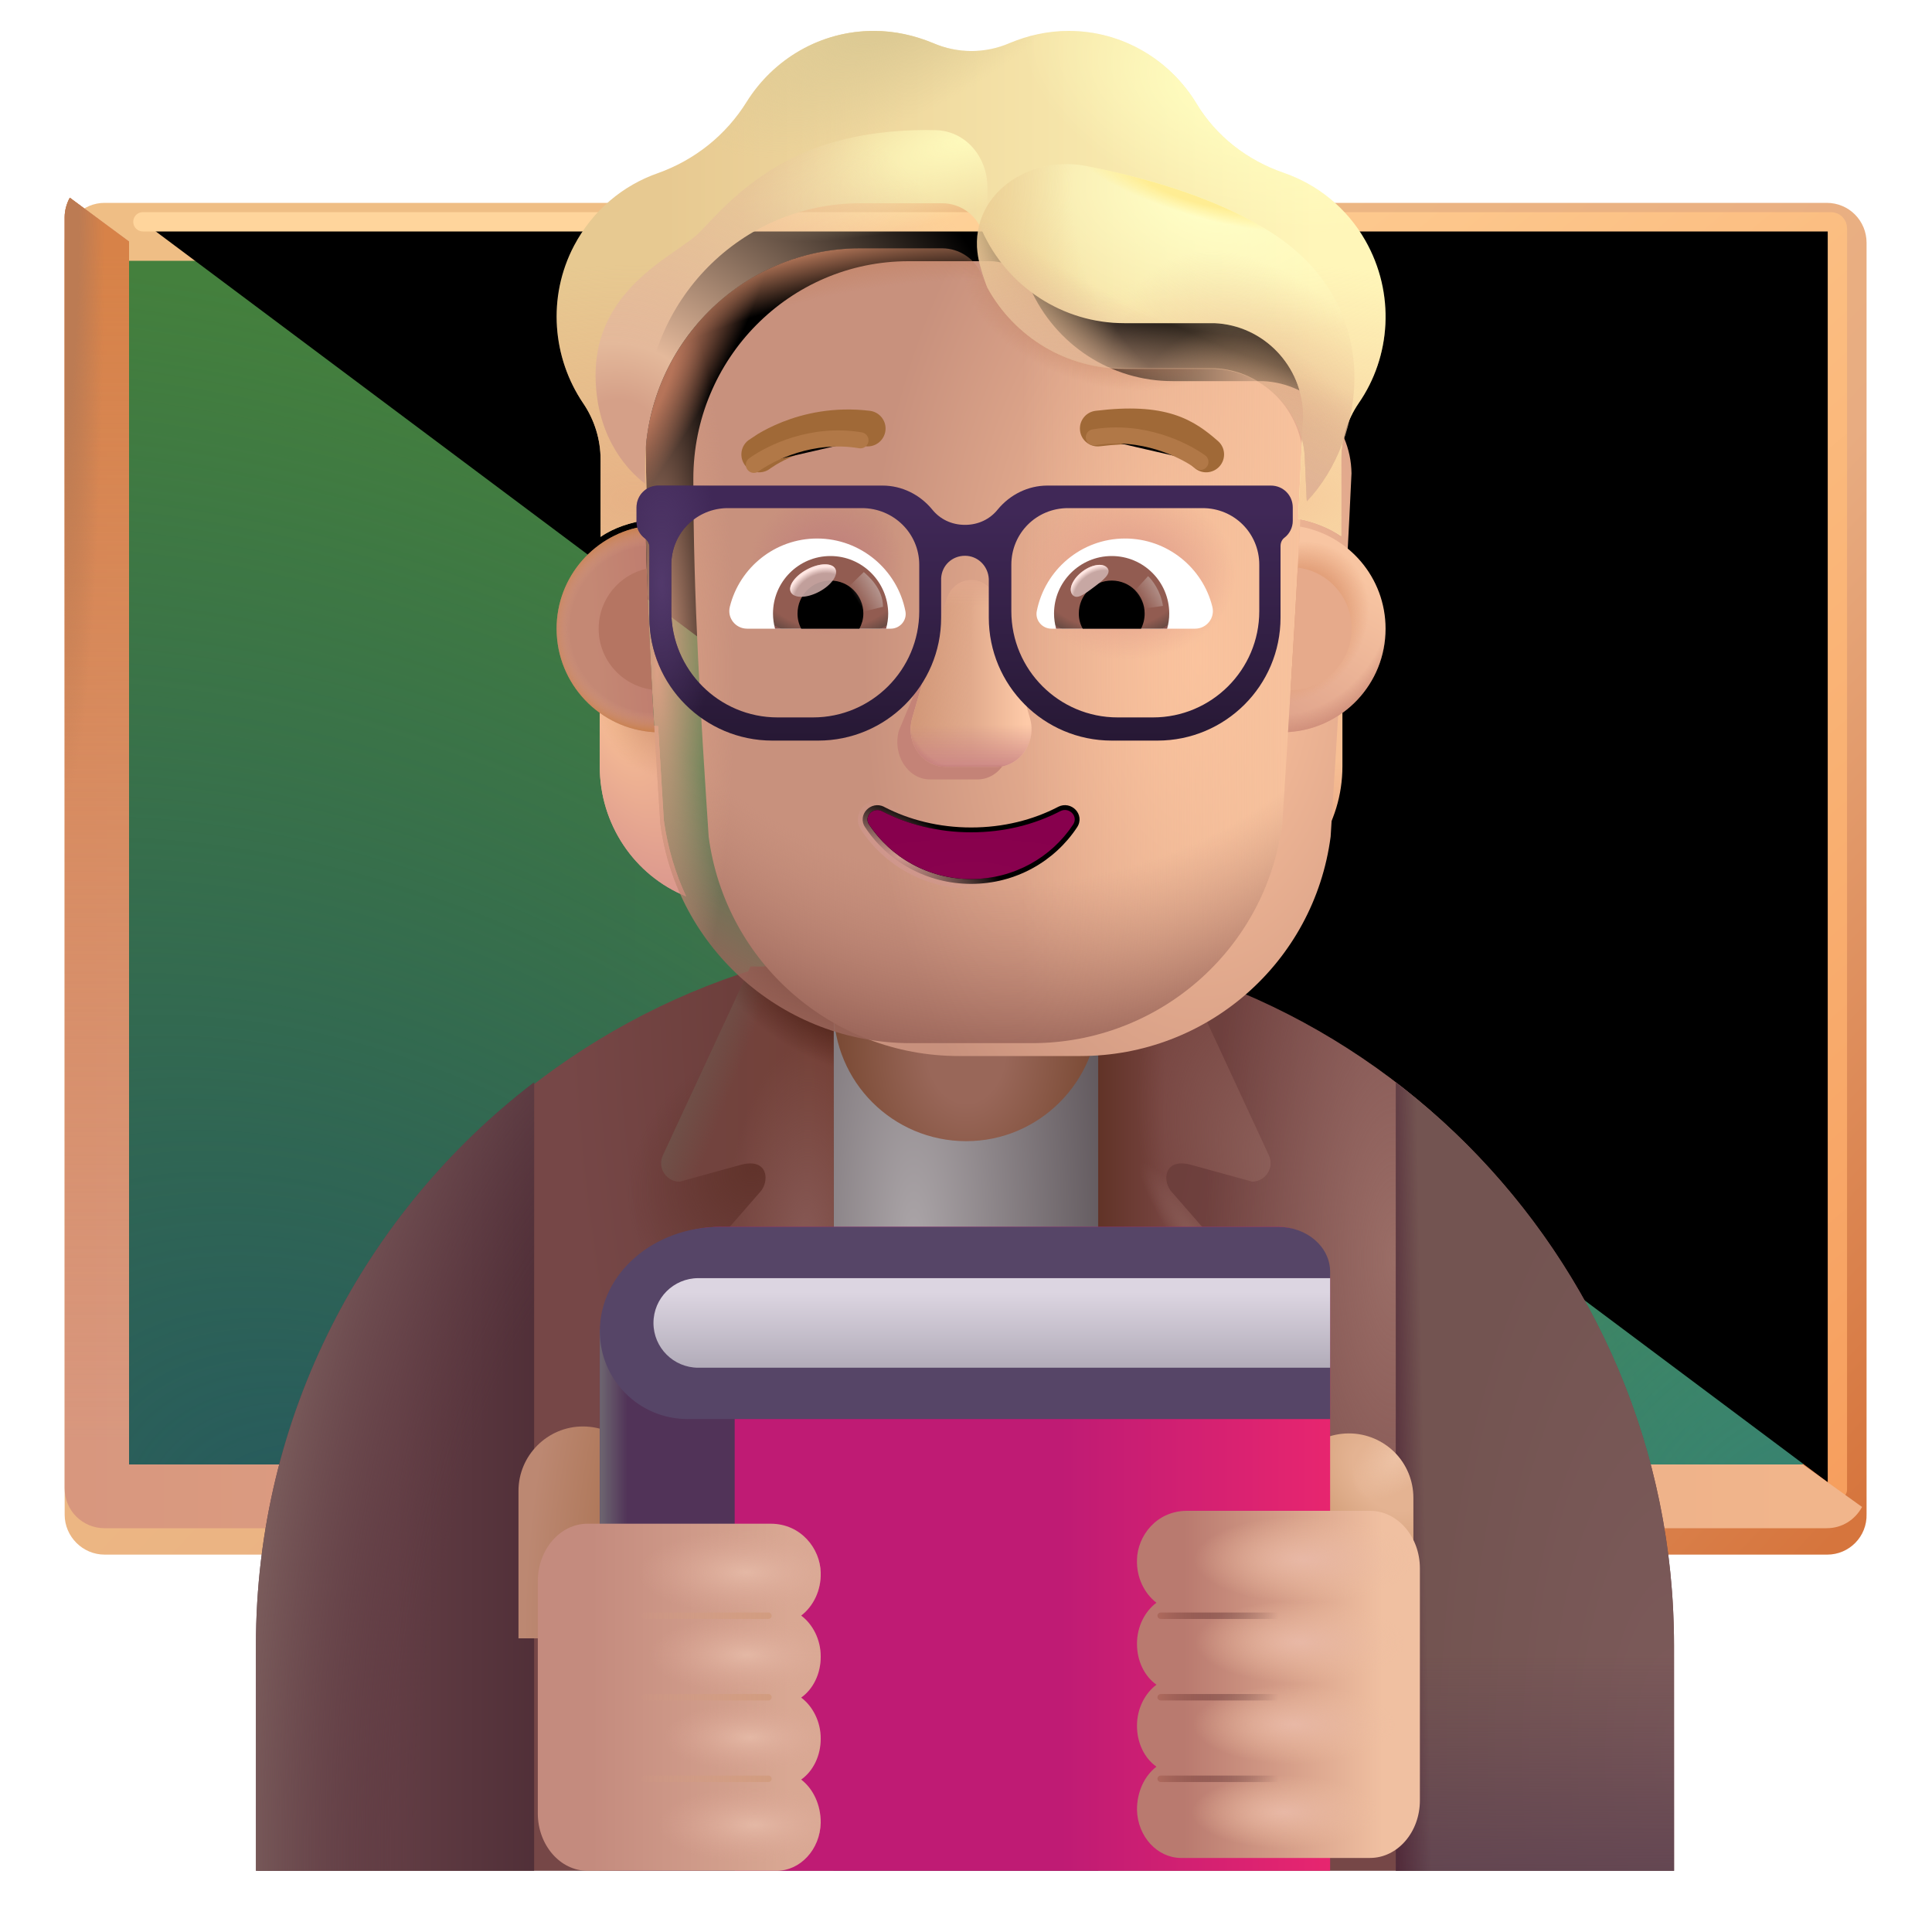<svg viewBox="1 1 30 30" xmlns="http://www.w3.org/2000/svg">
<g filter="url(#filter0_i_4002_1664)">
<path d="M29.374 25.04H2.624C2.284 25.04 2.004 24.76 2.004 24.42V4.67C2.004 4.33 2.284 4.05 2.624 4.05H29.364C29.714 4.05 29.984 4.33 29.984 4.67V24.41C29.994 24.76 29.714 25.04 29.374 25.04Z" fill="url(#paint0_linear_4002_1664)"/>
</g>
<path d="M3.004 24.04V5.05H28.994V24.04H3.004Z" fill="url(#paint1_linear_4002_1664)"/>
<path d="M3.004 24.04V5.05H28.994V24.04H3.004Z" fill="url(#paint2_radial_4002_1664)"/>
<path d="M3.004 24.04V5.05H28.994V24.04H3.004Z" fill="url(#paint3_radial_4002_1664)"/>
<g filter="url(#filter1_f_4002_1664)">
<path d="M3.219 4.444H29.431C29.486 4.444 29.531 4.488 29.531 4.544V24.128" stroke="url(#paint4_linear_4002_1664)" stroke-width="0.3" stroke-linecap="round"/>
</g>
<g filter="url(#filter2_i_4002_1664)">
<path d="M28.994 24.04H3.004V5.05L2.084 4.37C2.034 4.46 2.004 4.57 2.004 4.67V24.41C2.004 24.76 2.284 25.03 2.624 25.03H29.364C29.604 25.03 29.804 24.9 29.914 24.7L28.994 24.04Z" fill="url(#paint5_linear_4002_1664)"/>
<path d="M28.994 24.04H3.004V5.05L2.084 4.37C2.034 4.46 2.004 4.57 2.004 4.67V24.41C2.004 24.76 2.284 25.03 2.624 25.03H29.364C29.604 25.03 29.804 24.9 29.914 24.7L28.994 24.04Z" fill="url(#paint6_linear_4002_1664)"/>
<path d="M28.994 24.04H3.004V5.05L2.084 4.37C2.034 4.46 2.004 4.57 2.004 4.67V24.41C2.004 24.76 2.284 25.03 2.624 25.03H29.364C29.604 25.03 29.804 24.9 29.914 24.7L28.994 24.04Z" fill="url(#paint7_radial_4002_1664)"/>
</g>
<path d="M16.004 15.55C9.934 15.55 5.004 20.47 5.004 26.55V30.05C7.48 30.05 25 30.05 26.994 30.05V26.55C26.994 20.47 22.074 15.55 16.004 15.55Z" fill="url(#paint8_radial_4002_1664)"/>
<path d="M16.004 15.55C9.934 15.55 5.004 20.47 5.004 26.55V30.05C7.48 30.05 25 30.05 26.994 30.05V26.55C26.994 20.47 22.074 15.55 16.004 15.55Z" fill="url(#paint9_radial_4002_1664)"/>
<path d="M16.004 15.55C9.934 15.55 5.004 20.47 5.004 26.55V30.05C7.48 30.05 25 30.05 26.994 30.05V26.55C26.994 20.47 22.074 15.55 16.004 15.55Z" fill="url(#paint10_radial_4002_1664)"/>
<path d="M22.674 30.05V17.806C25.3 19.815 26.994 22.983 26.994 26.55V30.05H22.674Z" fill="url(#paint11_radial_4002_1664)"/>
<path d="M22.674 30.05V17.806C25.3 19.815 26.994 22.983 26.994 26.55V30.05H22.674Z" fill="url(#paint12_linear_4002_1664)"/>
<path d="M22.674 30.05V17.806C25.3 19.815 26.994 22.983 26.994 26.55V30.05H22.674Z" fill="url(#paint13_linear_4002_1664)"/>
<path d="M9.294 30.05V17.806C6.668 19.815 4.974 22.983 4.974 26.55V30.05H9.294Z" fill="url(#paint14_linear_4002_1664)"/>
<path d="M9.294 30.05V17.806C6.668 19.815 4.974 22.983 4.974 26.55V30.05H9.294Z" fill="url(#paint15_radial_4002_1664)"/>
<path d="M18.054 16.87H13.944V30.05H18.054V16.87Z" fill="url(#paint16_radial_4002_1664)"/>
<g filter="url(#filter3_i_4002_1664)">
<path d="M19.344 16.11L20.704 19.039C20.794 19.229 20.654 19.449 20.444 19.449L19.48 19.183C19.059 19.078 19.044 19.46 19.204 19.62L20.564 21.18C20.824 21.44 20.924 21.83 20.794 22.18L18.054 30.05V16.11H19.344Z" fill="url(#paint17_linear_4002_1664)"/>
<path d="M19.344 16.11L20.704 19.039C20.794 19.229 20.654 19.449 20.444 19.449L19.48 19.183C19.059 19.078 19.044 19.46 19.204 19.62L20.564 21.18C20.824 21.44 20.924 21.83 20.794 22.18L18.054 30.05V16.11H19.344Z" fill="url(#paint18_radial_4002_1664)"/>
<path d="M19.344 16.11L20.704 19.039C20.794 19.229 20.654 19.449 20.444 19.449L19.48 19.183C19.059 19.078 19.044 19.46 19.204 19.62L20.564 21.18C20.824 21.44 20.924 21.83 20.794 22.18L18.054 30.05V16.11H19.344Z" fill="url(#paint19_radial_4002_1664)"/>
<path d="M19.344 16.11L20.704 19.039C20.794 19.229 20.654 19.449 20.444 19.449L19.48 19.183C19.059 19.078 19.044 19.46 19.204 19.62L20.564 21.18C20.824 21.44 20.924 21.83 20.794 22.18L18.054 30.05V16.11H19.344Z" fill="url(#paint20_radial_4002_1664)"/>
</g>
<g filter="url(#filter4_i_4002_1664)">
<path d="M12.654 16.11L11.294 19.039C11.204 19.229 11.344 19.449 11.554 19.449L12.518 19.183C12.94 19.078 12.954 19.46 12.794 19.62L11.434 21.18C11.174 21.44 11.074 21.83 11.204 22.18L13.944 30.05V16.11H12.654Z" fill="url(#paint21_linear_4002_1664)"/>
<path d="M12.654 16.11L11.294 19.039C11.204 19.229 11.344 19.449 11.554 19.449L12.518 19.183C12.94 19.078 12.954 19.46 12.794 19.62L11.434 21.18C11.174 21.44 11.074 21.83 11.204 22.18L13.944 30.05V16.11H12.654Z" fill="url(#paint22_radial_4002_1664)"/>
<path d="M12.654 16.11L11.294 19.039C11.204 19.229 11.344 19.449 11.554 19.449L12.518 19.183C12.94 19.078 12.954 19.46 12.794 19.62L11.434 21.18C11.174 21.44 11.074 21.83 11.204 22.18L13.944 30.05V16.11H12.654Z" fill="url(#paint23_linear_4002_1664)"/>
<path d="M12.654 16.11L11.294 19.039C11.204 19.229 11.344 19.449 11.554 19.449L12.518 19.183C12.94 19.078 12.954 19.46 12.794 19.62L11.434 21.18C11.174 21.44 11.074 21.83 11.204 22.18L13.944 30.05V16.11H12.654Z" fill="url(#paint24_radial_4002_1664)"/>
</g>
<path d="M16.004 18.72C14.864 18.72 13.944 17.8 13.944 16.66V14.1C13.944 12.96 14.864 12.04 16.004 12.04C17.144 12.04 18.064 12.96 18.064 14.1V16.66C18.054 17.8 17.134 18.72 16.004 18.72Z" fill="url(#paint25_radial_4002_1664)"/>
<g filter="url(#filter5_i_4002_1664)">
<path d="M22.047 23.158C22.598 23.158 23.047 23.608 23.047 24.158V26.448H21.047V24.158C21.047 23.608 21.488 23.158 22.047 23.158Z" fill="url(#paint26_radial_4002_1664)"/>
<path d="M22.047 23.158C22.598 23.158 23.047 23.608 23.047 24.158V26.448H21.047V24.158C21.047 23.608 21.488 23.158 22.047 23.158Z" fill="url(#paint27_radial_4002_1664)"/>
</g>
<g filter="url(#filter6_i_4002_1664)">
<path d="M9.951 23.15C9.401 23.15 8.951 23.6 8.951 24.15V26.44H10.951V24.15C10.951 23.6 10.511 23.15 9.951 23.15Z" fill="url(#paint28_radial_4002_1664)"/>
</g>
<path d="M10.314 21.93V30.05H21.654V20.86C21.654 20.41 21.294 20.05 20.844 20.05H12.204C11.154 20.04 10.314 20.89 10.314 21.93Z" fill="url(#paint29_linear_4002_1664)"/>
<path fill-rule="evenodd" clip-rule="evenodd" d="M12.408 30.05V21.644H10.314V30.05H12.408Z" fill="#513358"/>
<path fill-rule="evenodd" clip-rule="evenodd" d="M12.408 30.05V21.644H10.314V30.05H12.408Z" fill="url(#paint30_linear_4002_1664)"/>
<g filter="url(#filter7_i_4002_1664)">
<path d="M13.344 25.419C13.352 25.697 13.228 25.943 13.041 26.087C13.219 26.22 13.344 26.456 13.344 26.724C13.344 26.991 13.228 27.227 13.041 27.36C13.219 27.494 13.344 27.73 13.344 27.997C13.344 28.264 13.228 28.5 13.041 28.633C13.228 28.777 13.344 29.023 13.344 29.301C13.335 29.722 13.024 30.05 12.659 30.05H9.724C9.298 30.05 8.951 29.65 8.951 29.157V25.553C8.951 25.06 9.298 24.66 9.724 24.66H12.566C13.041 24.66 13.336 25.05 13.344 25.419Z" fill="url(#paint31_linear_4002_1664)"/>
<path d="M13.344 25.419C13.352 25.697 13.228 25.943 13.041 26.087C13.219 26.22 13.344 26.456 13.344 26.724C13.344 26.991 13.228 27.227 13.041 27.36C13.219 27.494 13.344 27.73 13.344 27.997C13.344 28.264 13.228 28.5 13.041 28.633C13.228 28.777 13.344 29.023 13.344 29.301C13.335 29.722 13.024 30.05 12.659 30.05H9.724C9.298 30.05 8.951 29.65 8.951 29.157V25.553C8.951 25.06 9.298 24.66 9.724 24.66H12.566C13.041 24.66 13.336 25.05 13.344 25.419Z" fill="url(#paint32_radial_4002_1664)"/>
<path d="M13.344 25.419C13.352 25.697 13.228 25.943 13.041 26.087C13.219 26.22 13.344 26.456 13.344 26.724C13.344 26.991 13.228 27.227 13.041 27.36C13.219 27.494 13.344 27.73 13.344 27.997C13.344 28.264 13.228 28.5 13.041 28.633C13.228 28.777 13.344 29.023 13.344 29.301C13.335 29.722 13.024 30.05 12.659 30.05H9.724C9.298 30.05 8.951 29.65 8.951 29.157V25.553C8.951 25.06 9.298 24.66 9.724 24.66H12.566C13.041 24.66 13.336 25.05 13.344 25.419Z" fill="url(#paint33_radial_4002_1664)"/>
<path d="M13.344 25.419C13.352 25.697 13.228 25.943 13.041 26.087C13.219 26.22 13.344 26.456 13.344 26.724C13.344 26.991 13.228 27.227 13.041 27.36C13.219 27.494 13.344 27.73 13.344 27.997C13.344 28.264 13.228 28.5 13.041 28.633C13.228 28.777 13.344 29.023 13.344 29.301C13.335 29.722 13.024 30.05 12.659 30.05H9.724C9.298 30.05 8.951 29.65 8.951 29.157V25.553C8.951 25.06 9.298 24.66 9.724 24.66H12.566C13.041 24.66 13.336 25.05 13.344 25.419Z" fill="url(#paint34_radial_4002_1664)"/>
<path d="M13.344 25.419C13.352 25.697 13.228 25.943 13.041 26.087C13.219 26.22 13.344 26.456 13.344 26.724C13.344 26.991 13.228 27.227 13.041 27.36C13.219 27.494 13.344 27.73 13.344 27.997C13.344 28.264 13.228 28.5 13.041 28.633C13.228 28.777 13.344 29.023 13.344 29.301C13.335 29.722 13.024 30.05 12.659 30.05H9.724C9.298 30.05 8.951 29.65 8.951 29.157V25.553C8.951 25.06 9.298 24.66 9.724 24.66H12.566C13.041 24.66 13.336 25.05 13.344 25.419Z" fill="url(#paint35_radial_4002_1664)"/>
</g>
<g filter="url(#filter8_ii_4002_1664)">
<path d="M18.655 25.419C18.646 25.697 18.77 25.943 18.957 26.087C18.779 26.22 18.655 26.456 18.655 26.724C18.655 26.991 18.77 27.227 18.957 27.36C18.779 27.494 18.655 27.73 18.655 27.997C18.655 28.264 18.77 28.5 18.957 28.633C18.77 28.777 18.655 29.023 18.655 29.301C18.664 29.722 18.975 30.05 19.339 30.05H22.274C22.701 30.05 23.048 29.65 23.048 29.157V25.553C23.048 25.06 22.701 24.66 22.274 24.66H19.432C18.957 24.66 18.663 25.05 18.655 25.419Z" fill="url(#paint36_linear_4002_1664)"/>
<path d="M18.655 25.419C18.646 25.697 18.77 25.943 18.957 26.087C18.779 26.22 18.655 26.456 18.655 26.724C18.655 26.991 18.77 27.227 18.957 27.36C18.779 27.494 18.655 27.73 18.655 27.997C18.655 28.264 18.77 28.5 18.957 28.633C18.77 28.777 18.655 29.023 18.655 29.301C18.664 29.722 18.975 30.05 19.339 30.05H22.274C22.701 30.05 23.048 29.65 23.048 29.157V25.553C23.048 25.06 22.701 24.66 22.274 24.66H19.432C18.957 24.66 18.663 25.05 18.655 25.419Z" fill="url(#paint37_radial_4002_1664)"/>
<path d="M18.655 25.419C18.646 25.697 18.77 25.943 18.957 26.087C18.779 26.22 18.655 26.456 18.655 26.724C18.655 26.991 18.77 27.227 18.957 27.36C18.779 27.494 18.655 27.73 18.655 27.997C18.655 28.264 18.77 28.5 18.957 28.633C18.77 28.777 18.655 29.023 18.655 29.301C18.664 29.722 18.975 30.05 19.339 30.05H22.274C22.701 30.05 23.048 29.65 23.048 29.157V25.553C23.048 25.06 22.701 24.66 22.274 24.66H19.432C18.957 24.66 18.663 25.05 18.655 25.419Z" fill="url(#paint38_radial_4002_1664)"/>
<path d="M18.655 25.419C18.646 25.697 18.77 25.943 18.957 26.087C18.779 26.22 18.655 26.456 18.655 26.724C18.655 26.991 18.77 27.227 18.957 27.36C18.779 27.494 18.655 27.73 18.655 27.997C18.655 28.264 18.77 28.5 18.957 28.633C18.77 28.777 18.655 29.023 18.655 29.301C18.664 29.722 18.975 30.05 19.339 30.05H22.274C22.701 30.05 23.048 29.65 23.048 29.157V25.553C23.048 25.06 22.701 24.66 22.274 24.66H19.432C18.957 24.66 18.663 25.05 18.655 25.419Z" fill="url(#paint39_radial_4002_1664)"/>
<path d="M18.655 25.419C18.646 25.697 18.77 25.943 18.957 26.087C18.779 26.22 18.655 26.456 18.655 26.724C18.655 26.991 18.77 27.227 18.957 27.36C18.779 27.494 18.655 27.73 18.655 27.997C18.655 28.264 18.77 28.5 18.957 28.633C18.77 28.777 18.655 29.023 18.655 29.301C18.664 29.722 18.975 30.05 19.339 30.05H22.274C22.701 30.05 23.048 29.65 23.048 29.157V25.553C23.048 25.06 22.701 24.66 22.274 24.66H19.432C18.957 24.66 18.663 25.05 18.655 25.419Z" fill="url(#paint40_radial_4002_1664)"/>
</g>
<path d="M21.654 23.035V20.749C21.654 20.361 21.294 20.05 20.844 20.05H12.204C12.198 20.05 12.192 20.05 12.186 20.05H12.185C11.144 20.051 10.314 20.78 10.314 21.672V21.672C10.314 22.425 10.924 23.035 11.677 23.035H21.654Z" fill="url(#paint41_linear_4002_1664)"/>
<path d="M11.147 21.543C11.147 21.159 11.459 20.847 11.843 20.847H21.654V22.238H11.843C11.459 22.238 11.147 21.927 11.147 21.543Z" fill="url(#paint42_linear_4002_1664)"/>
<g filter="url(#filter9_f_4002_1664)">
<path d="M19.023 26.089H20.945" stroke="url(#paint43_linear_4002_1664)" stroke-width="0.1" stroke-linecap="round"/>
</g>
<g filter="url(#filter10_f_4002_1664)">
<path d="M12.932 26.089H11.011" stroke="url(#paint44_linear_4002_1664)" stroke-width="0.1" stroke-linecap="round"/>
</g>
<g filter="url(#filter11_f_4002_1664)">
<path d="M19.023 27.355H20.945" stroke="url(#paint45_linear_4002_1664)" stroke-width="0.1" stroke-linecap="round"/>
</g>
<g filter="url(#filter12_f_4002_1664)">
<path d="M12.932 27.355H11.011" stroke="url(#paint46_linear_4002_1664)" stroke-width="0.1" stroke-linecap="round"/>
</g>
<g filter="url(#filter13_f_4002_1664)">
<path d="M19.023 28.621H20.945" stroke="url(#paint47_linear_4002_1664)" stroke-width="0.1" stroke-linecap="round"/>
</g>
<g filter="url(#filter14_f_4002_1664)">
<path d="M12.932 28.621H11.011" stroke="url(#paint48_linear_4002_1664)" stroke-width="0.1" stroke-linecap="round"/>
</g>
<path d="M20.941 12.277C21.276 12.267 21.59 12.153 21.845 11.969V12.9C21.845 13.793 21.313 14.589 20.504 14.919C20.674 14.556 20.791 14.161 20.85 13.739L20.941 12.277Z" fill="url(#paint49_radial_4002_1664)"/>
<path d="M11.218 12.277C10.883 12.267 10.569 12.153 10.313 11.969V12.9C10.313 13.793 10.845 14.589 11.654 14.919C11.484 14.556 11.367 14.161 11.308 13.739L11.218 12.277Z" fill="url(#paint50_radial_4002_1664)"/>
<path d="M11.218 12.277C10.883 12.267 10.569 12.153 10.313 11.969V12.9C10.313 13.793 10.845 14.589 11.654 14.919C11.484 14.556 11.367 14.161 11.308 13.739L11.218 12.277Z" fill="url(#paint51_radial_4002_1664)"/>
<path d="M11.218 12.277C10.883 12.267 10.569 12.153 10.313 11.969V12.9C10.313 13.793 10.845 14.589 11.654 14.919C11.484 14.556 11.367 14.161 11.308 13.739L11.218 12.277Z" fill="url(#paint52_radial_4002_1664)"/>
<path d="M11.218 12.277C10.883 12.267 10.569 12.153 10.313 11.969V12.9C10.313 13.793 10.845 14.589 11.654 14.919C11.484 14.556 11.367 14.161 11.308 13.739L11.218 12.277Z" fill="url(#paint53_radial_4002_1664)"/>
<g filter="url(#filter15_ii_4002_1664)">
<path d="M11.254 13.792C11.512 15.745 13.173 17.198 15.14 17.198H17.027C18.994 17.198 20.655 15.745 20.912 13.792C21.03 11.909 21.149 10.032 21.236 8.15C21.226 7.383 20.621 6.75 19.857 6.718H18.457C17.503 6.718 16.638 6.154 16.246 5.275C16.145 5.023 15.901 4.856 15.63 4.856H14.357C12.512 4.856 11.016 6.369 11.016 8.236C11.016 10.096 11.132 11.927 11.254 13.792Z" fill="url(#paint54_radial_4002_1664)"/>
</g>
<path d="M11.254 13.792C11.512 15.745 13.173 17.198 15.14 17.198H17.027C18.994 17.198 20.655 15.745 20.912 13.792C21.03 11.909 21.149 10.032 21.236 8.15C21.226 7.383 20.621 6.75 19.857 6.718H18.457C17.503 6.718 16.638 6.154 16.246 5.275C16.145 5.023 15.901 4.856 15.63 4.856H14.357C12.512 4.856 11.016 6.369 11.016 8.236C11.016 10.096 11.132 11.927 11.254 13.792Z" fill="url(#paint55_linear_4002_1664)"/>
<path d="M11.254 13.792C11.512 15.745 13.173 17.198 15.14 17.198H17.027C18.994 17.198 20.655 15.745 20.912 13.792C21.03 11.909 21.149 10.032 21.236 8.15C21.226 7.383 20.621 6.75 19.857 6.718H18.457C17.503 6.718 16.638 6.154 16.246 5.275C16.145 5.023 15.901 4.856 15.63 4.856H14.357C12.512 4.856 11.016 6.369 11.016 8.236C11.016 10.096 11.132 11.927 11.254 13.792Z" fill="url(#paint56_radial_4002_1664)"/>
<path d="M11.254 13.792C11.512 15.745 13.173 17.198 15.14 17.198H17.027C18.994 17.198 20.655 15.745 20.912 13.792C21.03 11.909 21.149 10.032 21.236 8.15C21.226 7.383 20.621 6.75 19.857 6.718H18.457C17.503 6.718 16.638 6.154 16.246 5.275C16.145 5.023 15.901 4.856 15.63 4.856H14.357C12.512 4.856 11.016 6.369 11.016 8.236C11.016 10.096 11.132 11.927 11.254 13.792Z" fill="url(#paint57_radial_4002_1664)"/>
<path d="M11.254 13.792C11.512 15.745 13.173 17.198 15.14 17.198H17.027C18.994 17.198 20.655 15.745 20.912 13.792C21.03 11.909 21.149 10.032 21.236 8.15C21.226 7.383 20.621 6.75 19.857 6.718H18.457C17.503 6.718 16.638 6.154 16.246 5.275C16.145 5.023 15.901 4.856 15.63 4.856H14.357C12.512 4.856 11.016 6.369 11.016 8.236C11.016 10.096 11.132 11.927 11.254 13.792Z" fill="url(#paint58_radial_4002_1664)"/>
<path d="M11.254 13.792C11.512 15.745 13.173 17.198 15.14 17.198H17.027C18.994 17.198 20.655 15.745 20.912 13.792C21.03 11.909 21.149 10.032 21.236 8.15C21.226 7.383 20.621 6.75 19.857 6.718H18.457C17.503 6.718 16.638 6.154 16.246 5.275C16.145 5.023 15.901 4.856 15.63 4.856H14.357C12.512 4.856 11.016 6.369 11.016 8.236C11.016 10.096 11.132 11.927 11.254 13.792Z" fill="url(#paint59_radial_4002_1664)"/>
<path d="M11.254 13.792C11.512 15.745 13.173 17.198 15.14 17.198H17.027C18.994 17.198 20.655 15.745 20.912 13.792C21.03 11.909 21.149 10.032 21.236 8.15C21.226 7.383 20.621 6.75 19.857 6.718H18.457C17.503 6.718 16.638 6.154 16.246 5.275C16.145 5.023 15.901 4.856 15.63 4.856H14.357C12.512 4.856 11.016 6.369 11.016 8.236C11.016 10.096 11.132 11.927 11.254 13.792Z" fill="url(#paint60_radial_4002_1664)"/>
<path d="M11.254 13.792C11.512 15.745 13.173 17.198 15.14 17.198H17.027C18.994 17.198 20.655 15.745 20.912 13.792C21.03 11.909 21.149 10.032 21.236 8.15C21.226 7.383 20.621 6.75 19.857 6.718H18.457C17.503 6.718 16.638 6.154 16.246 5.275C16.145 5.023 15.901 4.856 15.63 4.856H14.357C12.512 4.856 11.016 6.369 11.016 8.236C11.016 10.096 11.132 11.927 11.254 13.792Z" fill="url(#paint61_radial_4002_1664)"/>
<path d="M11.254 13.792C11.512 15.745 13.173 17.198 15.14 17.198H17.027C18.994 17.198 20.655 15.745 20.912 13.792C21.03 11.909 21.149 10.032 21.236 8.15C21.226 7.383 20.621 6.75 19.857 6.718H18.457C17.503 6.718 16.638 6.154 16.246 5.275C16.145 5.023 15.901 4.856 15.63 4.856H14.357C12.512 4.856 11.016 6.369 11.016 8.236C11.016 10.096 11.132 11.927 11.254 13.792Z" fill="url(#paint62_radial_4002_1664)"/>
<g filter="url(#filter16_f_4002_1664)">
<path d="M15.649 10.691L14.957 12.347C14.855 12.725 15.098 13.103 15.443 13.103H16.178C16.523 13.103 16.766 12.719 16.665 12.347L16.168 10.508C16.061 10.101 15.76 10.284 15.649 10.691Z" fill="#C48377"/>
</g>
<g filter="url(#filter17_f_4002_1664)">
<path d="M15.697 10.313L15.165 12.151C15.057 12.529 15.317 12.907 15.686 12.907H16.472C16.841 12.907 17.101 12.523 16.993 12.151L16.462 10.313C16.348 9.906 15.816 9.906 15.697 10.313Z" fill="url(#paint63_linear_4002_1664)"/>
<path d="M15.697 10.313L15.165 12.151C15.057 12.529 15.317 12.907 15.686 12.907H16.472C16.841 12.907 17.101 12.523 16.993 12.151L16.462 10.313C16.348 9.906 15.816 9.906 15.697 10.313Z" fill="url(#paint64_linear_4002_1664)"/>
<path d="M15.697 10.313L15.165 12.151C15.057 12.529 15.317 12.907 15.686 12.907H16.472C16.841 12.907 17.101 12.523 16.993 12.151L16.462 10.313C16.348 9.906 15.816 9.906 15.697 10.313Z" fill="url(#paint65_linear_4002_1664)"/>
<path d="M15.697 10.313L15.165 12.151C15.057 12.529 15.317 12.907 15.686 12.907H16.472C16.841 12.907 17.101 12.523 16.993 12.151L16.462 10.313C16.348 9.906 15.816 9.906 15.697 10.313Z" fill="url(#paint66_linear_4002_1664)"/>
</g>
<path d="M15.697 10.313L15.165 12.151C15.057 12.529 15.317 12.907 15.686 12.907H16.472C16.841 12.907 17.101 12.523 16.993 12.151L16.462 10.313C16.348 9.906 15.816 9.906 15.697 10.313Z" fill="url(#paint67_linear_4002_1664)"/>
<path d="M15.697 10.313L15.165 12.151C15.057 12.529 15.317 12.907 15.686 12.907H16.472C16.841 12.907 17.101 12.523 16.993 12.151L16.462 10.313C16.348 9.906 15.816 9.906 15.697 10.313Z" fill="url(#paint68_radial_4002_1664)"/>
<g filter="url(#filter18_f_4002_1664)">
<path d="M14.728 13.529L14.728 13.529L14.728 13.528C14.626 13.477 14.52 13.509 14.457 13.575C14.393 13.642 14.368 13.75 14.434 13.846C14.782 14.374 15.389 14.725 16.079 14.725C16.77 14.725 17.377 14.374 17.725 13.846C17.79 13.748 17.766 13.64 17.701 13.573C17.638 13.507 17.532 13.477 17.431 13.528L17.431 13.528L17.43 13.529C17.04 13.732 16.58 13.849 16.079 13.849C15.583 13.849 15.118 13.732 14.728 13.529Z" stroke="url(#paint69_radial_4002_1664)" stroke-width="0.15"/>
</g>
<path d="M16.079 13.924C15.572 13.924 15.095 13.804 14.694 13.595C14.557 13.526 14.41 13.68 14.496 13.804C14.831 14.312 15.414 14.65 16.079 14.65C16.744 14.65 17.328 14.312 17.663 13.804C17.749 13.675 17.602 13.526 17.465 13.595C17.064 13.804 16.592 13.924 16.079 13.924Z" fill="url(#paint70_radial_4002_1664)"/>
<g filter="url(#filter19_ii_4002_1664)">
<path d="M20.934 4.384C21.448 4.561 21.91 4.921 22.202 5.436C22.668 6.256 22.599 7.238 22.096 7.962C21.921 8.219 21.825 8.525 21.825 8.836V10.024C21.638 9.894 21.391 9.797 21.158 9.756L21.236 8.15C21.226 7.383 20.621 6.75 19.857 6.718H18.457C17.503 6.718 16.638 6.154 16.245 5.275C16.145 5.023 15.901 4.856 15.63 4.856H14.357C12.512 4.856 11.016 6.369 11.016 8.235L11.047 9.773C10.793 9.81 10.527 9.895 10.326 10.037V8.836C10.326 8.525 10.231 8.219 10.056 7.962C9.579 7.259 9.494 6.315 9.913 5.516C10.204 4.964 10.677 4.577 11.212 4.39C11.785 4.186 12.273 3.8 12.596 3.279C13.01 2.62 13.737 2.18 14.569 2.18C14.893 2.18 15.201 2.25 15.487 2.368C15.869 2.534 16.299 2.534 16.68 2.368C16.962 2.25 17.269 2.18 17.593 2.18C18.436 2.18 19.173 2.636 19.581 3.312C19.889 3.821 20.372 4.191 20.934 4.384Z" fill="url(#paint71_linear_4002_1664)"/>
<path d="M20.934 4.384C21.448 4.561 21.91 4.921 22.202 5.436C22.668 6.256 22.599 7.238 22.096 7.962C21.921 8.219 21.825 8.525 21.825 8.836V10.024C21.638 9.894 21.391 9.797 21.158 9.756L21.236 8.15C21.226 7.383 20.621 6.75 19.857 6.718H18.457C17.503 6.718 16.638 6.154 16.245 5.275C16.145 5.023 15.901 4.856 15.63 4.856H14.357C12.512 4.856 11.016 6.369 11.016 8.235L11.047 9.773C10.793 9.81 10.527 9.895 10.326 10.037V8.836C10.326 8.525 10.231 8.219 10.056 7.962C9.579 7.259 9.494 6.315 9.913 5.516C10.204 4.964 10.677 4.577 11.212 4.39C11.785 4.186 12.273 3.8 12.596 3.279C13.01 2.62 13.737 2.18 14.569 2.18C14.893 2.18 15.201 2.25 15.487 2.368C15.869 2.534 16.299 2.534 16.68 2.368C16.962 2.25 17.269 2.18 17.593 2.18C18.436 2.18 19.173 2.636 19.581 3.312C19.889 3.821 20.372 4.191 20.934 4.384Z" fill="url(#paint72_radial_4002_1664)"/>
<path d="M20.934 4.384C21.448 4.561 21.91 4.921 22.202 5.436C22.668 6.256 22.599 7.238 22.096 7.962C21.921 8.219 21.825 8.525 21.825 8.836V10.024C21.638 9.894 21.391 9.797 21.158 9.756L21.236 8.15C21.226 7.383 20.621 6.75 19.857 6.718H18.457C17.503 6.718 16.638 6.154 16.245 5.275C16.145 5.023 15.901 4.856 15.63 4.856H14.357C12.512 4.856 11.016 6.369 11.016 8.235L11.047 9.773C10.793 9.81 10.527 9.895 10.326 10.037V8.836C10.326 8.525 10.231 8.219 10.056 7.962C9.579 7.259 9.494 6.315 9.913 5.516C10.204 4.964 10.677 4.577 11.212 4.39C11.785 4.186 12.273 3.8 12.596 3.279C13.01 2.62 13.737 2.18 14.569 2.18C14.893 2.18 15.201 2.25 15.487 2.368C15.869 2.534 16.299 2.534 16.68 2.368C16.962 2.25 17.269 2.18 17.593 2.18C18.436 2.18 19.173 2.636 19.581 3.312C19.889 3.821 20.372 4.191 20.934 4.384Z" fill="url(#paint73_radial_4002_1664)"/>
<path d="M20.934 4.384C21.448 4.561 21.91 4.921 22.202 5.436C22.668 6.256 22.599 7.238 22.096 7.962C21.921 8.219 21.825 8.525 21.825 8.836V10.024C21.638 9.894 21.391 9.797 21.158 9.756L21.236 8.15C21.226 7.383 20.621 6.75 19.857 6.718H18.457C17.503 6.718 16.638 6.154 16.245 5.275C16.145 5.023 15.901 4.856 15.63 4.856H14.357C12.512 4.856 11.016 6.369 11.016 8.235L11.047 9.773C10.793 9.81 10.527 9.895 10.326 10.037V8.836C10.326 8.525 10.231 8.219 10.056 7.962C9.579 7.259 9.494 6.315 9.913 5.516C10.204 4.964 10.677 4.577 11.212 4.39C11.785 4.186 12.273 3.8 12.596 3.279C13.01 2.62 13.737 2.18 14.569 2.18C14.893 2.18 15.201 2.25 15.487 2.368C15.869 2.534 16.299 2.534 16.68 2.368C16.962 2.25 17.269 2.18 17.593 2.18C18.436 2.18 19.173 2.636 19.581 3.312C19.889 3.821 20.372 4.191 20.934 4.384Z" fill="url(#paint74_radial_4002_1664)"/>
<path d="M20.934 4.384C21.448 4.561 21.91 4.921 22.202 5.436C22.668 6.256 22.599 7.238 22.096 7.962C21.921 8.219 21.825 8.525 21.825 8.836V10.024C21.638 9.894 21.391 9.797 21.158 9.756L21.236 8.15C21.226 7.383 20.621 6.75 19.857 6.718H18.457C17.503 6.718 16.638 6.154 16.245 5.275C16.145 5.023 15.901 4.856 15.63 4.856H14.357C12.512 4.856 11.016 6.369 11.016 8.235L11.047 9.773C10.793 9.81 10.527 9.895 10.326 10.037V8.836C10.326 8.525 10.231 8.219 10.056 7.962C9.579 7.259 9.494 6.315 9.913 5.516C10.204 4.964 10.677 4.577 11.212 4.39C11.785 4.186 12.273 3.8 12.596 3.279C13.01 2.62 13.737 2.18 14.569 2.18C14.893 2.18 15.201 2.25 15.487 2.368C15.869 2.534 16.299 2.534 16.68 2.368C16.962 2.25 17.269 2.18 17.593 2.18C18.436 2.18 19.173 2.636 19.581 3.312C19.889 3.821 20.372 4.191 20.934 4.384Z" fill="url(#paint75_radial_4002_1664)"/>
</g>
<g filter="url(#filter20_i_4002_1664)">
<path d="M19.812 8.048C19.637 7.895 19.433 7.733 19.125 7.636C18.82 7.54 18.439 7.515 17.912 7.579C17.76 7.598 17.652 7.736 17.671 7.888C17.689 8.04 17.827 8.148 17.979 8.13C18.461 8.071 18.755 8.102 18.958 8.165C19.156 8.228 19.29 8.329 19.448 8.466C19.563 8.567 19.738 8.554 19.839 8.439C19.94 8.323 19.928 8.148 19.812 8.048Z" fill="#A06937"/>
</g>
<g filter="url(#filter21_i_4002_1664)">
<path d="M12.668 7.939C12.758 7.885 12.888 7.816 13.052 7.751C13.379 7.622 13.847 7.511 14.407 7.579C14.559 7.598 14.668 7.736 14.649 7.888C14.63 8.04 14.492 8.148 14.34 8.13C13.892 8.075 13.517 8.164 13.255 8.267C13.124 8.319 13.021 8.374 12.953 8.414C12.919 8.435 12.894 8.452 12.878 8.463C12.87 8.468 12.865 8.472 12.861 8.474L12.859 8.476C12.738 8.57 12.564 8.548 12.47 8.427C12.377 8.306 12.398 8.132 12.519 8.038L12.668 7.939Z" fill="#A06937"/>
</g>
<g filter="url(#filter22_f_4002_1664)">
<path d="M16.312 5.412C16.288 5.367 16.266 5.321 16.245 5.275C16.145 5.023 15.901 4.857 15.63 4.857H14.357C12.512 4.857 11.016 6.369 11.016 8.236V8.511C10.676 8.252 10.248 7.706 10.248 6.823C10.248 5.751 11.03 5.209 11.529 4.864C11.669 4.766 11.788 4.684 11.859 4.611C11.89 4.579 11.923 4.544 11.959 4.506C12.309 4.135 12.931 3.475 14.019 3.186C14.55 3.045 15.089 3.01 15.527 3.021C15.999 3.032 16.333 3.44 16.333 3.913V5.398L16.312 5.412Z" fill="url(#paint76_radial_4002_1664)"/>
<path d="M16.312 5.412C16.288 5.367 16.266 5.321 16.245 5.275C16.145 5.023 15.901 4.857 15.63 4.857H14.357C12.512 4.857 11.016 6.369 11.016 8.236V8.511C10.676 8.252 10.248 7.706 10.248 6.823C10.248 5.751 11.03 5.209 11.529 4.864C11.669 4.766 11.788 4.684 11.859 4.611C11.89 4.579 11.923 4.544 11.959 4.506C12.309 4.135 12.931 3.475 14.019 3.186C14.55 3.045 15.089 3.01 15.527 3.021C15.999 3.032 16.333 3.44 16.333 3.913V5.398L16.312 5.412Z" fill="url(#paint77_radial_4002_1664)"/>
</g>
<g filter="url(#filter23_f_4002_1664)">
<path d="M21.292 8.784L21.263 8.153C21.252 7.389 20.621 6.759 19.857 6.727H18.457C17.568 6.727 16.758 6.241 16.333 5.468C16.333 5.468 16.275 5.332 16.213 5.1C15.957 4.13 16.884 3.387 17.869 3.578C18.842 3.767 19.951 4.095 20.771 4.63C22.515 5.768 22.21 7.818 21.292 8.784Z" fill="url(#paint78_radial_4002_1664)"/>
<path d="M21.292 8.784L21.263 8.153C21.252 7.389 20.621 6.759 19.857 6.727H18.457C17.568 6.727 16.758 6.241 16.333 5.468C16.333 5.468 16.275 5.332 16.213 5.1C15.957 4.13 16.884 3.387 17.869 3.578C18.842 3.767 19.951 4.095 20.771 4.63C22.515 5.768 22.21 7.818 21.292 8.784Z" fill="url(#paint79_radial_4002_1664)"/>
<path d="M21.292 8.784L21.263 8.153C21.252 7.389 20.621 6.759 19.857 6.727H18.457C17.568 6.727 16.758 6.241 16.333 5.468C16.333 5.468 16.275 5.332 16.213 5.1C15.957 4.13 16.884 3.387 17.869 3.578C18.842 3.767 19.951 4.095 20.771 4.63C22.515 5.768 22.21 7.818 21.292 8.784Z" fill="url(#paint80_radial_4002_1664)"/>
<path d="M21.292 8.784L21.263 8.153C21.252 7.389 20.621 6.759 19.857 6.727H18.457C17.568 6.727 16.758 6.241 16.333 5.468C16.333 5.468 16.275 5.332 16.213 5.1C15.957 4.13 16.884 3.387 17.869 3.578C18.842 3.767 19.951 4.095 20.771 4.63C22.515 5.768 22.21 7.818 21.292 8.784Z" fill="url(#paint81_radial_4002_1664)"/>
<path d="M21.292 8.784L21.263 8.153C21.252 7.389 20.621 6.759 19.857 6.727H18.457C17.568 6.727 16.758 6.241 16.333 5.468C16.333 5.468 16.275 5.332 16.213 5.1C15.957 4.13 16.884 3.387 17.869 3.578C18.842 3.767 19.951 4.095 20.771 4.63C22.515 5.768 22.21 7.818 21.292 8.784Z" fill="url(#paint82_radial_4002_1664)"/>
<path d="M21.292 8.784L21.263 8.153C21.252 7.389 20.621 6.759 19.857 6.727H18.457C17.568 6.727 16.758 6.241 16.333 5.468C16.333 5.468 16.275 5.332 16.213 5.1C15.957 4.13 16.884 3.387 17.869 3.578C18.842 3.767 19.951 4.095 20.771 4.63C22.515 5.768 22.21 7.818 21.292 8.784Z" fill="url(#paint83_radial_4002_1664)"/>
</g>
<path d="M18.47 9.362C19.123 9.362 19.675 9.813 19.825 10.421C19.87 10.595 19.736 10.762 19.557 10.762H17.326C17.184 10.762 17.071 10.632 17.099 10.49C17.225 9.849 17.789 9.362 18.47 9.362Z" fill="white"/>
<path d="M18.263 9.634C18.758 9.634 19.156 10.036 19.156 10.527C19.156 10.608 19.144 10.689 19.123 10.762H17.399C17.379 10.685 17.367 10.608 17.367 10.527C17.367 10.036 17.768 9.634 18.263 9.634Z" fill="url(#paint84_radial_4002_1664)"/>
<path d="M17.752 10.527C17.752 10.243 17.979 10.015 18.263 10.015C18.547 10.015 18.774 10.243 18.774 10.527C18.774 10.612 18.754 10.693 18.718 10.762H17.813C17.772 10.693 17.752 10.612 17.752 10.527Z" fill="black"/>
<g filter="url(#filter24_f_4002_1664)">
<path d="M18.198 9.823C18.261 9.908 18.128 10.011 17.977 10.124C17.826 10.237 17.714 10.317 17.65 10.232C17.587 10.147 17.658 9.986 17.809 9.873C17.96 9.76 18.134 9.738 18.198 9.823Z" fill="#C7A7A3"/>
<path d="M18.198 9.823C18.261 9.908 18.128 10.011 17.977 10.124C17.826 10.237 17.714 10.317 17.65 10.232C17.587 10.147 17.658 9.986 17.809 9.873C17.96 9.76 18.134 9.738 18.198 9.823Z" fill="url(#paint85_radial_4002_1664)"/>
</g>
<g filter="url(#filter25_f_4002_1664)">
<path d="M19.058 10.409C19.025 10.178 18.89 10.004 18.827 9.946L18.567 10.232L18.684 10.46L19.058 10.409Z" fill="url(#paint86_linear_4002_1664)"/>
</g>
<path d="M13.688 9.362C13.035 9.362 12.483 9.813 12.333 10.421C12.289 10.596 12.422 10.762 12.601 10.762H14.832C14.974 10.762 15.088 10.632 15.059 10.49C14.934 9.849 14.366 9.362 13.688 9.362Z" fill="white"/>
<path d="M13.895 9.634C13.4 9.634 13.003 10.036 13.003 10.527C13.003 10.608 13.015 10.689 13.035 10.762H14.759C14.78 10.685 14.792 10.608 14.792 10.527C14.788 10.036 14.39 9.634 13.895 9.634Z" fill="url(#paint87_radial_4002_1664)"/>
<path d="M14.406 10.527C14.406 10.243 14.179 10.015 13.895 10.015C13.611 10.015 13.384 10.243 13.384 10.527C13.384 10.612 13.404 10.693 13.441 10.762H14.345C14.382 10.693 14.406 10.612 14.406 10.527Z" fill="black"/>
<g filter="url(#filter26_f_4002_1664)">
<path d="M14.711 10.422C14.711 10.133 14.476 9.941 14.413 9.883L14.124 10.162L14.302 10.523L14.711 10.422Z" fill="url(#paint88_linear_4002_1664)"/>
</g>
<g filter="url(#filter27_f_4002_1664)">
<ellipse cx="13.626" cy="10.015" rx="0.39" ry="0.197" transform="rotate(-27.914 13.626 10.015)" fill="#C7A7A3" fill-opacity="0.9"/>
<ellipse cx="13.626" cy="10.015" rx="0.39" ry="0.197" transform="rotate(-27.914 13.626 10.015)" fill="url(#paint89_radial_4002_1664)"/>
</g>
<path d="M21.001 12.368C21.067 11.304 21.13 10.241 21.186 9.177C21.941 9.309 22.515 9.968 22.515 10.762C22.515 11.619 21.846 12.319 21.001 12.368Z" fill="url(#paint90_linear_4002_1664)"/>
<path d="M21.001 12.368C21.067 11.304 21.13 10.241 21.186 9.177C21.941 9.309 22.515 9.968 22.515 10.762C22.515 11.619 21.846 12.319 21.001 12.368Z" fill="url(#paint91_radial_4002_1664)"/>
<path d="M21.001 12.368C21.067 11.304 21.13 10.241 21.186 9.177C21.941 9.309 22.515 9.968 22.515 10.762C22.515 11.619 21.846 12.319 21.001 12.368Z" fill="url(#paint92_radial_4002_1664)"/>
<path d="M11.025 9.169C10.244 9.279 9.643 9.95 9.643 10.762C9.643 11.621 10.316 12.323 11.164 12.369C11.099 11.3 11.046 10.238 11.025 9.169Z" fill="url(#paint93_linear_4002_1664)"/>
<path d="M11.025 9.169C10.244 9.279 9.643 9.95 9.643 10.762C9.643 11.621 10.316 12.323 11.164 12.369C11.099 11.3 11.046 10.238 11.025 9.169Z" fill="url(#paint94_radial_4002_1664)"/>
<g filter="url(#filter28_f_4002_1664)">
<path d="M11.042 9.83C10.615 9.925 10.296 10.306 10.296 10.762C10.296 11.247 10.658 11.647 11.125 11.709C11.091 11.082 11.062 10.457 11.042 9.83Z" fill="#B57562"/>
</g>
<g filter="url(#filter29_f_4002_1664)">
<path d="M21.041 11.717C21.08 11.082 21.117 10.448 21.152 9.814C21.623 9.873 21.988 10.274 21.988 10.762C21.988 11.286 21.565 11.712 21.041 11.717Z" fill="#E6AA8B"/>
</g>
<g filter="url(#filter30_f_4002_1664)">
<path d="M12.706 8.218C12.963 8.034 13.604 7.71 14.361 7.837" stroke="#B17847" stroke-width="0.25" stroke-linecap="round"/>
</g>
<g filter="url(#filter31_f_4002_1664)">
<path d="M19.64 8.172C19.383 7.988 18.743 7.663 17.985 7.791" stroke="#B17847" stroke-width="0.25" stroke-linecap="round"/>
</g>
<g filter="url(#filter32_ii_4002_1664)">
<path d="M20.834 8.54H17.364C17.064 8.54 16.784 8.68 16.594 8.91C16.474 9.06 16.294 9.15 16.084 9.15C15.874 9.15 15.694 9.06 15.574 8.91C15.384 8.68 15.104 8.54 14.804 8.54H11.324C11.134 8.54 10.984 8.69 10.984 8.88V9.1C10.984 9.21 11.034 9.3 11.114 9.36C11.154 9.39 11.184 9.44 11.184 9.49V10.59C11.184 11.64 12.034 12.5 13.094 12.5H13.804C14.854 12.5 15.714 11.65 15.714 10.59V9.98C15.724 9.78 15.884 9.63 16.084 9.63C16.284 9.63 16.444 9.79 16.454 9.99C16.454 10.19 16.454 10.39 16.454 10.59C16.454 11.64 17.304 12.5 18.364 12.5H19.074C20.124 12.5 20.984 11.65 20.984 10.59V9.48C20.984 9.43 21.004 9.38 21.044 9.35C21.124 9.29 21.174 9.19 21.174 9.09V8.88C21.174 8.69 21.024 8.54 20.834 8.54ZM15.374 10.49C15.374 11.4 14.634 12.14 13.724 12.14H13.174C12.264 12.14 11.524 11.4 11.524 10.49V9.77C11.524 9.28 11.914 8.89 12.404 8.89H14.484C14.974 8.89 15.374 9.28 15.374 9.77V10.49ZM20.654 10.49C20.654 11.4 19.914 12.14 19.004 12.14H18.454C17.544 12.14 16.804 11.4 16.804 10.49V9.77C16.804 9.28 17.194 8.89 17.684 8.89H19.774C20.264 8.89 20.654 9.28 20.654 9.77V10.49Z" fill="url(#paint95_linear_4002_1664)"/>
<path d="M20.834 8.54H17.364C17.064 8.54 16.784 8.68 16.594 8.91C16.474 9.06 16.294 9.15 16.084 9.15C15.874 9.15 15.694 9.06 15.574 8.91C15.384 8.68 15.104 8.54 14.804 8.54H11.324C11.134 8.54 10.984 8.69 10.984 8.88V9.1C10.984 9.21 11.034 9.3 11.114 9.36C11.154 9.39 11.184 9.44 11.184 9.49V10.59C11.184 11.64 12.034 12.5 13.094 12.5H13.804C14.854 12.5 15.714 11.65 15.714 10.59V9.98C15.724 9.78 15.884 9.63 16.084 9.63C16.284 9.63 16.444 9.79 16.454 9.99C16.454 10.19 16.454 10.39 16.454 10.59C16.454 11.64 17.304 12.5 18.364 12.5H19.074C20.124 12.5 20.984 11.65 20.984 10.59V9.48C20.984 9.43 21.004 9.38 21.044 9.35C21.124 9.29 21.174 9.19 21.174 9.09V8.88C21.174 8.69 21.024 8.54 20.834 8.54ZM15.374 10.49C15.374 11.4 14.634 12.14 13.724 12.14H13.174C12.264 12.14 11.524 11.4 11.524 10.49V9.77C11.524 9.28 11.914 8.89 12.404 8.89H14.484C14.974 8.89 15.374 9.28 15.374 9.77V10.49ZM20.654 10.49C20.654 11.4 19.914 12.14 19.004 12.14H18.454C17.544 12.14 16.804 11.4 16.804 10.49V9.77C16.804 9.28 17.194 8.89 17.684 8.89H19.774C20.264 8.89 20.654 9.28 20.654 9.77V10.49Z" fill="url(#paint96_radial_4002_1664)"/>
</g>
<defs>
<filter id="filter0_i_4002_1664" x="2.004" y="4.05" width="27.98" height="21.09" filterUnits="userSpaceOnUse" color-interpolation-filters="sRGB">
<feFlood flood-opacity="0" result="BackgroundImageFix"/>
<feBlend mode="normal" in="SourceGraphic" in2="BackgroundImageFix" result="shape"/>
<feColorMatrix in="SourceAlpha" type="matrix" values="0 0 0 0 0 0 0 0 0 0 0 0 0 0 0 0 0 0 127 0" result="hardAlpha"/>
<feOffset dy="0.1"/>
<feGaussianBlur stdDeviation="0.1"/>
<feComposite in2="hardAlpha" operator="arithmetic" k2="-1" k3="1"/>
<feColorMatrix type="matrix" values="0 0 0 0 0.816 0 0 0 0 0.642 0 0 0 0 0.419 0 0 0 1 0"/>
<feBlend mode="normal" in2="shape" result="effect1_innerShadow_4002_1664"/>
</filter>
<filter id="filter1_f_4002_1664" x="2.669" y="3.894" width="27.413" height="20.785" filterUnits="userSpaceOnUse" color-interpolation-filters="sRGB">
<feFlood flood-opacity="0" result="BackgroundImageFix"/>
<feBlend mode="normal" in="SourceGraphic" in2="BackgroundImageFix" result="shape"/>
<feGaussianBlur stdDeviation="0.2" result="effect1_foregroundBlur_4002_1664"/>
</filter>
<filter id="filter2_i_4002_1664" x="2.004" y="4.07" width="27.91" height="20.96" filterUnits="userSpaceOnUse" color-interpolation-filters="sRGB">
<feFlood flood-opacity="0" result="BackgroundImageFix"/>
<feBlend mode="normal" in="SourceGraphic" in2="BackgroundImageFix" result="shape"/>
<feColorMatrix in="SourceAlpha" type="matrix" values="0 0 0 0 0 0 0 0 0 0 0 0 0 0 0 0 0 0 127 0" result="hardAlpha"/>
<feOffset dy="-0.3"/>
<feGaussianBlur stdDeviation="0.2"/>
<feComposite in2="hardAlpha" operator="arithmetic" k2="-1" k3="1"/>
<feColorMatrix type="matrix" values="0 0 0 0 0.851 0 0 0 0 0.482 0 0 0 0 0.647 0 0 0 1 0"/>
<feBlend mode="normal" in2="shape" result="effect1_innerShadow_4002_1664"/>
</filter>
<filter id="filter3_i_4002_1664" x="18.054" y="16.01" width="2.797" height="14.04" filterUnits="userSpaceOnUse" color-interpolation-filters="sRGB">
<feFlood flood-opacity="0" result="BackgroundImageFix"/>
<feBlend mode="normal" in="SourceGraphic" in2="BackgroundImageFix" result="shape"/>
<feColorMatrix in="SourceAlpha" type="matrix" values="0 0 0 0 0 0 0 0 0 0 0 0 0 0 0 0 0 0 127 0" result="hardAlpha"/>
<feOffset dy="-0.1"/>
<feGaussianBlur stdDeviation="0.125"/>
<feComposite in2="hardAlpha" operator="arithmetic" k2="-1" k3="1"/>
<feColorMatrix type="matrix" values="0 0 0 0 0.38 0 0 0 0 0.165 0 0 0 0 0.204 0 0 0 1 0"/>
<feBlend mode="normal" in2="shape" result="effect1_innerShadow_4002_1664"/>
</filter>
<filter id="filter4_i_4002_1664" x="11.147" y="16.01" width="2.797" height="14.04" filterUnits="userSpaceOnUse" color-interpolation-filters="sRGB">
<feFlood flood-opacity="0" result="BackgroundImageFix"/>
<feBlend mode="normal" in="SourceGraphic" in2="BackgroundImageFix" result="shape"/>
<feColorMatrix in="SourceAlpha" type="matrix" values="0 0 0 0 0 0 0 0 0 0 0 0 0 0 0 0 0 0 127 0" result="hardAlpha"/>
<feOffset dy="-0.1"/>
<feGaussianBlur stdDeviation="0.125"/>
<feComposite in2="hardAlpha" operator="arithmetic" k2="-1" k3="1"/>
<feColorMatrix type="matrix" values="0 0 0 0 0.38 0 0 0 0 0.165 0 0 0 0 0.204 0 0 0 1 0"/>
<feBlend mode="normal" in2="shape" result="effect1_innerShadow_4002_1664"/>
</filter>
<filter id="filter5_i_4002_1664" x="20.948" y="23.158" width="2.1" height="3.39" filterUnits="userSpaceOnUse" color-interpolation-filters="sRGB">
<feFlood flood-opacity="0" result="BackgroundImageFix"/>
<feBlend mode="normal" in="SourceGraphic" in2="BackgroundImageFix" result="shape"/>
<feColorMatrix in="SourceAlpha" type="matrix" values="0 0 0 0 0 0 0 0 0 0 0 0 0 0 0 0 0 0 127 0" result="hardAlpha"/>
<feOffset dx="-0.1" dy="0.1"/>
<feGaussianBlur stdDeviation="0.1"/>
<feComposite in2="hardAlpha" operator="arithmetic" k2="-1" k3="1"/>
<feColorMatrix type="matrix" values="0 0 0 0 0.922 0 0 0 0 0.753 0 0 0 0 0.635 0 0 0 1 0"/>
<feBlend mode="normal" in2="shape" result="effect1_innerShadow_4002_1664"/>
</filter>
<filter id="filter6_i_4002_1664" x="8.951" y="23.15" width="2.1" height="3.29" filterUnits="userSpaceOnUse" color-interpolation-filters="sRGB">
<feFlood flood-opacity="0" result="BackgroundImageFix"/>
<feBlend mode="normal" in="SourceGraphic" in2="BackgroundImageFix" result="shape"/>
<feColorMatrix in="SourceAlpha" type="matrix" values="0 0 0 0 0 0 0 0 0 0 0 0 0 0 0 0 0 0 127 0" result="hardAlpha"/>
<feOffset dx="0.1"/>
<feGaussianBlur stdDeviation="0.125"/>
<feComposite in2="hardAlpha" operator="arithmetic" k2="-1" k3="1"/>
<feColorMatrix type="matrix" values="0 0 0 0 0.831 0 0 0 0 0.612 0 0 0 0 0.522 0 0 0 1 0"/>
<feBlend mode="normal" in2="shape" result="effect1_innerShadow_4002_1664"/>
</filter>
<filter id="filter7_i_4002_1664" x="8.951" y="24.66" width="4.793" height="5.391" filterUnits="userSpaceOnUse" color-interpolation-filters="sRGB">
<feFlood flood-opacity="0" result="BackgroundImageFix"/>
<feBlend mode="normal" in="SourceGraphic" in2="BackgroundImageFix" result="shape"/>
<feColorMatrix in="SourceAlpha" type="matrix" values="0 0 0 0 0 0 0 0 0 0 0 0 0 0 0 0 0 0 127 0" result="hardAlpha"/>
<feOffset dx="0.4"/>
<feGaussianBlur stdDeviation="0.25"/>
<feComposite in2="hardAlpha" operator="arithmetic" k2="-1" k3="1"/>
<feColorMatrix type="matrix" values="0 0 0 0 0.835 0 0 0 0 0.62 0 0 0 0 0.537 0 0 0 1 0"/>
<feBlend mode="normal" in2="shape" result="effect1_innerShadow_4002_1664"/>
</filter>
<filter id="filter8_ii_4002_1664" x="18.454" y="24.46" width="4.793" height="5.591" filterUnits="userSpaceOnUse" color-interpolation-filters="sRGB">
<feFlood flood-opacity="0" result="BackgroundImageFix"/>
<feBlend mode="normal" in="SourceGraphic" in2="BackgroundImageFix" result="shape"/>
<feColorMatrix in="SourceAlpha" type="matrix" values="0 0 0 0 0 0 0 0 0 0 0 0 0 0 0 0 0 0 127 0" result="hardAlpha"/>
<feOffset dx="0.2" dy="-0.2"/>
<feGaussianBlur stdDeviation="0.25"/>
<feComposite in2="hardAlpha" operator="arithmetic" k2="-1" k3="1"/>
<feColorMatrix type="matrix" values="0 0 0 0 0.71 0 0 0 0 0.435 0 0 0 0 0.412 0 0 0 1 0"/>
<feBlend mode="normal" in2="shape" result="effect1_innerShadow_4002_1664"/>
<feColorMatrix in="SourceAlpha" type="matrix" values="0 0 0 0 0 0 0 0 0 0 0 0 0 0 0 0 0 0 127 0" result="hardAlpha"/>
<feOffset dx="-0.2"/>
<feGaussianBlur stdDeviation="0.2"/>
<feComposite in2="hardAlpha" operator="arithmetic" k2="-1" k3="1"/>
<feColorMatrix type="matrix" values="0 0 0 0 0.906 0 0 0 0 0.741 0 0 0 0 0.616 0 0 0 1 0"/>
<feBlend mode="normal" in2="effect1_innerShadow_4002_1664" result="effect2_innerShadow_4002_1664"/>
</filter>
<filter id="filter9_f_4002_1664" x="18.873" y="25.939" width="2.222" height="0.3" filterUnits="userSpaceOnUse" color-interpolation-filters="sRGB">
<feFlood flood-opacity="0" result="BackgroundImageFix"/>
<feBlend mode="normal" in="SourceGraphic" in2="BackgroundImageFix" result="shape"/>
<feGaussianBlur stdDeviation="0.05" result="effect1_foregroundBlur_4002_1664"/>
</filter>
<filter id="filter10_f_4002_1664" x="10.861" y="25.939" width="2.222" height="0.3" filterUnits="userSpaceOnUse" color-interpolation-filters="sRGB">
<feFlood flood-opacity="0" result="BackgroundImageFix"/>
<feBlend mode="normal" in="SourceGraphic" in2="BackgroundImageFix" result="shape"/>
<feGaussianBlur stdDeviation="0.05" result="effect1_foregroundBlur_4002_1664"/>
</filter>
<filter id="filter11_f_4002_1664" x="18.873" y="27.205" width="2.222" height="0.3" filterUnits="userSpaceOnUse" color-interpolation-filters="sRGB">
<feFlood flood-opacity="0" result="BackgroundImageFix"/>
<feBlend mode="normal" in="SourceGraphic" in2="BackgroundImageFix" result="shape"/>
<feGaussianBlur stdDeviation="0.05" result="effect1_foregroundBlur_4002_1664"/>
</filter>
<filter id="filter12_f_4002_1664" x="10.861" y="27.205" width="2.222" height="0.3" filterUnits="userSpaceOnUse" color-interpolation-filters="sRGB">
<feFlood flood-opacity="0" result="BackgroundImageFix"/>
<feBlend mode="normal" in="SourceGraphic" in2="BackgroundImageFix" result="shape"/>
<feGaussianBlur stdDeviation="0.05" result="effect1_foregroundBlur_4002_1664"/>
</filter>
<filter id="filter13_f_4002_1664" x="18.873" y="28.471" width="2.222" height="0.3" filterUnits="userSpaceOnUse" color-interpolation-filters="sRGB">
<feFlood flood-opacity="0" result="BackgroundImageFix"/>
<feBlend mode="normal" in="SourceGraphic" in2="BackgroundImageFix" result="shape"/>
<feGaussianBlur stdDeviation="0.05" result="effect1_foregroundBlur_4002_1664"/>
</filter>
<filter id="filter14_f_4002_1664" x="10.861" y="28.471" width="2.222" height="0.3" filterUnits="userSpaceOnUse" color-interpolation-filters="sRGB">
<feFlood flood-opacity="0" result="BackgroundImageFix"/>
<feBlend mode="normal" in="SourceGraphic" in2="BackgroundImageFix" result="shape"/>
<feGaussianBlur stdDeviation="0.05" result="effect1_foregroundBlur_4002_1664"/>
</filter>
<filter id="filter15_ii_4002_1664" x="11.016" y="4.856" width="10.97" height="12.542" filterUnits="userSpaceOnUse" color-interpolation-filters="sRGB">
<feFlood flood-opacity="0" result="BackgroundImageFix"/>
<feBlend mode="normal" in="SourceGraphic" in2="BackgroundImageFix" result="shape"/>
<feColorMatrix in="SourceAlpha" type="matrix" values="0 0 0 0 0 0 0 0 0 0 0 0 0 0 0 0 0 0 127 0" result="hardAlpha"/>
<feOffset dx="0.75"/>
<feGaussianBlur stdDeviation="0.6"/>
<feComposite in2="hardAlpha" operator="arithmetic" k2="-1" k3="1"/>
<feColorMatrix type="matrix" values="0 0 0 0 0.843 0 0 0 0 0.612 0 0 0 0 0.498 0 0 0 1 0"/>
<feBlend mode="normal" in2="shape" result="effect1_innerShadow_4002_1664"/>
<feColorMatrix in="SourceAlpha" type="matrix" values="0 0 0 0 0 0 0 0 0 0 0 0 0 0 0 0 0 0 127 0" result="hardAlpha"/>
<feOffset dy="0.2"/>
<feGaussianBlur stdDeviation="0.375"/>
<feComposite in2="hardAlpha" operator="arithmetic" k2="-1" k3="1"/>
<feColorMatrix type="matrix" values="0 0 0 0 0.776 0 0 0 0 0.549 0 0 0 0 0.424 0 0 0 1 0"/>
<feBlend mode="normal" in2="effect1_innerShadow_4002_1664" result="effect2_innerShadow_4002_1664"/>
</filter>
<filter id="filter16_f_4002_1664" x="13.933" y="9.28" width="3.754" height="4.823" filterUnits="userSpaceOnUse" color-interpolation-filters="sRGB">
<feFlood flood-opacity="0" result="BackgroundImageFix"/>
<feBlend mode="normal" in="SourceGraphic" in2="BackgroundImageFix" result="shape"/>
<feGaussianBlur stdDeviation="0.5" result="effect1_foregroundBlur_4002_1664"/>
</filter>
<filter id="filter17_f_4002_1664" x="15.04" y="9.907" width="2.077" height="3.1" filterUnits="userSpaceOnUse" color-interpolation-filters="sRGB">
<feFlood flood-opacity="0" result="BackgroundImageFix"/>
<feBlend mode="normal" in="SourceGraphic" in2="BackgroundImageFix" result="shape"/>
<feGaussianBlur stdDeviation="0.05" result="effect1_foregroundBlur_4002_1664"/>
</filter>
<filter id="filter18_f_4002_1664" x="14.22" y="13.328" width="3.718" height="1.573" filterUnits="userSpaceOnUse" color-interpolation-filters="sRGB">
<feFlood flood-opacity="0" result="BackgroundImageFix"/>
<feBlend mode="normal" in="SourceGraphic" in2="BackgroundImageFix" result="shape"/>
<feGaussianBlur stdDeviation="0.05" result="effect1_foregroundBlur_4002_1664"/>
</filter>
<filter id="filter19_ii_4002_1664" x="9.643" y="1.68" width="12.873" height="8.356" filterUnits="userSpaceOnUse" color-interpolation-filters="sRGB">
<feFlood flood-opacity="0" result="BackgroundImageFix"/>
<feBlend mode="normal" in="SourceGraphic" in2="BackgroundImageFix" result="shape"/>
<feColorMatrix in="SourceAlpha" type="matrix" values="0 0 0 0 0 0 0 0 0 0 0 0 0 0 0 0 0 0 127 0" result="hardAlpha"/>
<feOffset dy="-0.5"/>
<feGaussianBlur stdDeviation="0.625"/>
<feComposite in2="hardAlpha" operator="arithmetic" k2="-1" k3="1"/>
<feColorMatrix type="matrix" values="0 0 0 0 0.914 0 0 0 0 0.733 0 0 0 0 0.592 0 0 0 1 0"/>
<feBlend mode="normal" in2="shape" result="effect1_innerShadow_4002_1664"/>
<feColorMatrix in="SourceAlpha" type="matrix" values="0 0 0 0 0 0 0 0 0 0 0 0 0 0 0 0 0 0 127 0" result="hardAlpha"/>
<feOffset dy="-0.2"/>
<feGaussianBlur stdDeviation="0.2"/>
<feComposite in2="hardAlpha" operator="arithmetic" k2="-1" k3="1"/>
<feColorMatrix type="matrix" values="0 0 0 0 0.875 0 0 0 0 0.678 0 0 0 0 0.557 0 0 0 1 0"/>
<feBlend mode="normal" in2="effect1_innerShadow_4002_1664" result="effect2_innerShadow_4002_1664"/>
</filter>
<filter id="filter20_i_4002_1664" x="17.668" y="7.344" width="2.339" height="1.19" filterUnits="userSpaceOnUse" color-interpolation-filters="sRGB">
<feFlood flood-opacity="0" result="BackgroundImageFix"/>
<feBlend mode="normal" in="SourceGraphic" in2="BackgroundImageFix" result="shape"/>
<feColorMatrix in="SourceAlpha" type="matrix" values="0 0 0 0 0 0 0 0 0 0 0 0 0 0 0 0 0 0 127 0" result="hardAlpha"/>
<feOffset dx="0.1" dy="-0.2"/>
<feGaussianBlur stdDeviation="0.125"/>
<feComposite in2="hardAlpha" operator="arithmetic" k2="-1" k3="1"/>
<feColorMatrix type="matrix" values="0 0 0 0 0.471 0 0 0 0 0.271 0 0 0 0 0.161 0 0 0 1 0"/>
<feBlend mode="normal" in2="shape" result="effect1_innerShadow_4002_1664"/>
</filter>
<filter id="filter21_i_4002_1664" x="12.412" y="7.358" width="2.339" height="1.176" filterUnits="userSpaceOnUse" color-interpolation-filters="sRGB">
<feFlood flood-opacity="0" result="BackgroundImageFix"/>
<feBlend mode="normal" in="SourceGraphic" in2="BackgroundImageFix" result="shape"/>
<feColorMatrix in="SourceAlpha" type="matrix" values="0 0 0 0 0 0 0 0 0 0 0 0 0 0 0 0 0 0 127 0" result="hardAlpha"/>
<feOffset dx="0.1" dy="-0.2"/>
<feGaussianBlur stdDeviation="0.125"/>
<feComposite in2="hardAlpha" operator="arithmetic" k2="-1" k3="1"/>
<feColorMatrix type="matrix" values="0 0 0 0 0.471 0 0 0 0 0.271 0 0 0 0 0.161 0 0 0 1 0"/>
<feBlend mode="normal" in2="shape" result="effect1_innerShadow_4002_1664"/>
</filter>
<filter id="filter22_f_4002_1664" x="9.998" y="2.769" width="6.584" height="5.992" filterUnits="userSpaceOnUse" color-interpolation-filters="sRGB">
<feFlood flood-opacity="0" result="BackgroundImageFix"/>
<feBlend mode="normal" in="SourceGraphic" in2="BackgroundImageFix" result="shape"/>
<feGaussianBlur stdDeviation="0.125" result="effect1_foregroundBlur_4002_1664"/>
</filter>
<filter id="filter23_f_4002_1664" x="15.92" y="3.298" width="6.362" height="5.736" filterUnits="userSpaceOnUse" color-interpolation-filters="sRGB">
<feFlood flood-opacity="0" result="BackgroundImageFix"/>
<feBlend mode="normal" in="SourceGraphic" in2="BackgroundImageFix" result="shape"/>
<feGaussianBlur stdDeviation="0.125" result="effect1_foregroundBlur_4002_1664"/>
</filter>
<filter id="filter24_f_4002_1664" x="17.527" y="9.671" width="0.787" height="0.696" filterUnits="userSpaceOnUse" color-interpolation-filters="sRGB">
<feFlood flood-opacity="0" result="BackgroundImageFix"/>
<feBlend mode="normal" in="SourceGraphic" in2="BackgroundImageFix" result="shape"/>
<feGaussianBlur stdDeviation="0.05" result="effect1_foregroundBlur_4002_1664"/>
</filter>
<filter id="filter25_f_4002_1664" x="18.367" y="9.746" width="0.891" height="0.913" filterUnits="userSpaceOnUse" color-interpolation-filters="sRGB">
<feFlood flood-opacity="0" result="BackgroundImageFix"/>
<feBlend mode="normal" in="SourceGraphic" in2="BackgroundImageFix" result="shape"/>
<feGaussianBlur stdDeviation="0.1" result="effect1_foregroundBlur_4002_1664"/>
</filter>
<filter id="filter26_f_4002_1664" x="13.924" y="9.683" width="0.986" height="1.04" filterUnits="userSpaceOnUse" color-interpolation-filters="sRGB">
<feFlood flood-opacity="0" result="BackgroundImageFix"/>
<feBlend mode="normal" in="SourceGraphic" in2="BackgroundImageFix" result="shape"/>
<feGaussianBlur stdDeviation="0.1" result="effect1_foregroundBlur_4002_1664"/>
</filter>
<filter id="filter27_f_4002_1664" x="13.169" y="9.663" width="0.913" height="0.705" filterUnits="userSpaceOnUse" color-interpolation-filters="sRGB">
<feFlood flood-opacity="0" result="BackgroundImageFix"/>
<feBlend mode="normal" in="SourceGraphic" in2="BackgroundImageFix" result="shape"/>
<feGaussianBlur stdDeviation="0.05" result="effect1_foregroundBlur_4002_1664"/>
</filter>
<filter id="filter28_f_4002_1664" x="10.046" y="9.58" width="1.329" height="2.379" filterUnits="userSpaceOnUse" color-interpolation-filters="sRGB">
<feFlood flood-opacity="0" result="BackgroundImageFix"/>
<feBlend mode="normal" in="SourceGraphic" in2="BackgroundImageFix" result="shape"/>
<feGaussianBlur stdDeviation="0.125" result="effect1_foregroundBlur_4002_1664"/>
</filter>
<filter id="filter29_f_4002_1664" x="20.791" y="9.564" width="1.447" height="2.403" filterUnits="userSpaceOnUse" color-interpolation-filters="sRGB">
<feFlood flood-opacity="0" result="BackgroundImageFix"/>
<feBlend mode="normal" in="SourceGraphic" in2="BackgroundImageFix" result="shape"/>
<feGaussianBlur stdDeviation="0.125" result="effect1_foregroundBlur_4002_1664"/>
</filter>
<filter id="filter30_f_4002_1664" x="12.331" y="7.433" width="2.405" height="1.16" filterUnits="userSpaceOnUse" color-interpolation-filters="sRGB">
<feFlood flood-opacity="0" result="BackgroundImageFix"/>
<feBlend mode="normal" in="SourceGraphic" in2="BackgroundImageFix" result="shape"/>
<feGaussianBlur stdDeviation="0.125" result="effect1_foregroundBlur_4002_1664"/>
</filter>
<filter id="filter31_f_4002_1664" x="17.61" y="7.387" width="2.405" height="1.16" filterUnits="userSpaceOnUse" color-interpolation-filters="sRGB">
<feFlood flood-opacity="0" result="BackgroundImageFix"/>
<feBlend mode="normal" in="SourceGraphic" in2="BackgroundImageFix" result="shape"/>
<feGaussianBlur stdDeviation="0.125" result="effect1_foregroundBlur_4002_1664"/>
</filter>
<filter id="filter32_ii_4002_1664" x="10.884" y="8.44" width="10.29" height="4.16" filterUnits="userSpaceOnUse" color-interpolation-filters="sRGB">
<feFlood flood-opacity="0" result="BackgroundImageFix"/>
<feBlend mode="normal" in="SourceGraphic" in2="BackgroundImageFix" result="shape"/>
<feColorMatrix in="SourceAlpha" type="matrix" values="0 0 0 0 0 0 0 0 0 0 0 0 0 0 0 0 0 0 127 0" result="hardAlpha"/>
<feOffset dx="-0.1" dy="0.1"/>
<feGaussianBlur stdDeviation="0.1"/>
<feComposite in2="hardAlpha" operator="arithmetic" k2="-1" k3="1"/>
<feColorMatrix type="matrix" values="0 0 0 0 0.381 0 0 0 0 0.27 0 0 0 0 0.482 0 0 0 1 0"/>
<feBlend mode="normal" in2="shape" result="effect1_innerShadow_4002_1664"/>
<feColorMatrix in="SourceAlpha" type="matrix" values="0 0 0 0 0 0 0 0 0 0 0 0 0 0 0 0 0 0 127 0" result="hardAlpha"/>
<feOffset dy="-0.1"/>
<feGaussianBlur stdDeviation="0.05"/>
<feComposite in2="hardAlpha" operator="arithmetic" k2="-1" k3="1"/>
<feColorMatrix type="matrix" values="0 0 0 0 0.2 0 0 0 0 0.11 0 0 0 0 0.212 0 0 0 1 0"/>
<feBlend mode="normal" in2="effect1_innerShadow_4002_1664" result="effect2_innerShadow_4002_1664"/>
</filter>
<linearGradient id="paint0_linear_4002_1664" x1="11.819" y1="4.659" x2="31.261" y2="22.895" gradientUnits="userSpaceOnUse">
<stop stop-color="#EFBE85"/>
<stop offset="0.568" stop-color="#E8AC81"/>
<stop offset="1" stop-color="#D6753D"/>
</linearGradient>
<linearGradient id="paint1_linear_4002_1664" x1="30.062" y1="13.347" x2="9.125" y2="13.347" gradientUnits="userSpaceOnUse">
<stop stop-color="#509245"/>
<stop offset="1" stop-color="#44803D"/>
</linearGradient>
<radialGradient id="paint2_radial_4002_1664" cx="0" cy="0" r="1" gradientUnits="userSpaceOnUse" gradientTransform="translate(6.438 25.785) rotate(-56.746) scale(18.236 24.959)">
<stop stop-color="#25585F"/>
<stop offset="1" stop-color="#25585F" stop-opacity="0"/>
</radialGradient>
<radialGradient id="paint3_radial_4002_1664" cx="0" cy="0" r="1" gradientUnits="userSpaceOnUse" gradientTransform="translate(29.562 25.535) rotate(-125.417) scale(17.256 17.068)">
<stop stop-color="#358175"/>
<stop offset="1" stop-color="#358175" stop-opacity="0"/>
</radialGradient>
<linearGradient id="paint4_linear_4002_1664" x1="13.438" y1="3.6" x2="31.25" y2="24.412" gradientUnits="userSpaceOnUse">
<stop stop-color="#FFD59C"/>
<stop offset="1" stop-color="#F69C5B"/>
</linearGradient>
<linearGradient id="paint5_linear_4002_1664" x1="-4.906" y1="25.691" x2="28.906" y2="25.691" gradientUnits="userSpaceOnUse">
<stop stop-color="#D18F7B"/>
<stop offset="1" stop-color="#F1B58B"/>
</linearGradient>
<linearGradient id="paint6_linear_4002_1664" x1="3.094" y1="5.253" x2="3.094" y2="23.691" gradientUnits="userSpaceOnUse">
<stop stop-color="#D78248"/>
<stop offset="1" stop-color="#D78248" stop-opacity="0"/>
</linearGradient>
<radialGradient id="paint7_radial_4002_1664" cx="0" cy="0" r="1" gradientUnits="userSpaceOnUse" gradientTransform="translate(2.004 4.37) rotate(90) scale(9.311 0.618)">
<stop offset="0.355" stop-color="#BC7B53"/>
<stop offset="1" stop-color="#BC7B53" stop-opacity="0"/>
</radialGradient>
<radialGradient id="paint8_radial_4002_1664" cx="0" cy="0" r="1" gradientUnits="userSpaceOnUse" gradientTransform="translate(16 16.003) rotate(90) scale(14.047 6.219)">
<stop stop-color="#61342D"/>
<stop offset="1" stop-color="#764747"/>
</radialGradient>
<radialGradient id="paint9_radial_4002_1664" cx="0" cy="0" r="1" gradientUnits="userSpaceOnUse" gradientTransform="translate(22.656 20.535) rotate(90) scale(8.375 2.938)">
<stop stop-color="#9A6D66"/>
<stop offset="1" stop-color="#9A6D66" stop-opacity="0"/>
</radialGradient>
<radialGradient id="paint10_radial_4002_1664" cx="0" cy="0" r="1" gradientUnits="userSpaceOnUse" gradientTransform="translate(12.719 19.128) rotate(135) scale(2.166 1.746)">
<stop stop-color="#61332B"/>
<stop offset="1" stop-color="#61332B" stop-opacity="0"/>
</radialGradient>
<radialGradient id="paint11_radial_4002_1664" cx="0" cy="0" r="1" gradientUnits="userSpaceOnUse" gradientTransform="translate(26.994 28.285) rotate(-90) scale(10.188 3.851)">
<stop stop-color="#7C5A5A"/>
<stop offset="1" stop-color="#735451"/>
</radialGradient>
<linearGradient id="paint12_linear_4002_1664" x1="25.174" y1="30.505" x2="25.174" y2="26.688" gradientUnits="userSpaceOnUse">
<stop stop-color="#614451"/>
<stop offset="1" stop-color="#614451" stop-opacity="0"/>
</linearGradient>
<linearGradient id="paint13_linear_4002_1664" x1="22.406" y1="29.316" x2="23.219" y2="29.3" gradientUnits="userSpaceOnUse">
<stop offset="0.254" stop-color="#4F2737"/>
<stop offset="1" stop-color="#4F2737" stop-opacity="0"/>
</linearGradient>
<linearGradient id="paint14_linear_4002_1664" x1="7.134" y1="28.198" x2="9.529" y2="28.198" gradientUnits="userSpaceOnUse">
<stop stop-color="#623D44"/>
<stop offset="1" stop-color="#4F2E37"/>
</linearGradient>
<radialGradient id="paint15_radial_4002_1664" cx="0" cy="0" r="1" gradientUnits="userSpaceOnUse" gradientTransform="translate(11.458 29.833) rotate(180) scale(6.921 17.281)">
<stop offset="0.576" stop-color="#5D3841" stop-opacity="0"/>
<stop offset="1" stop-color="#7F6260"/>
</radialGradient>
<radialGradient id="paint16_radial_4002_1664" cx="0" cy="0" r="1" gradientUnits="userSpaceOnUse" gradientTransform="translate(15.188 20.347) scale(3.594 11.797)">
<stop stop-color="#ABA5A8"/>
<stop offset="1" stop-color="#544B50"/>
</radialGradient>
<linearGradient id="paint17_linear_4002_1664" x1="18.054" y1="18.425" x2="20.851" y2="18.425" gradientUnits="userSpaceOnUse">
<stop stop-color="#613327"/>
<stop offset="0.371" stop-color="#764440"/>
</linearGradient>
<radialGradient id="paint18_radial_4002_1664" cx="0" cy="0" r="1" gradientUnits="userSpaceOnUse" gradientTransform="translate(21.231 19.494) rotate(-115.221) scale(3.74 2.263)">
<stop stop-color="#90645E"/>
<stop offset="1" stop-color="#90645E" stop-opacity="0"/>
</radialGradient>
<radialGradient id="paint19_radial_4002_1664" cx="0" cy="0" r="1" gradientUnits="userSpaceOnUse" gradientTransform="translate(19.672 20.503) rotate(-125.283) scale(1.637 0.298)">
<stop stop-color="#8A5D57"/>
<stop offset="1" stop-color="#8A5D57" stop-opacity="0"/>
</radialGradient>
<radialGradient id="paint20_radial_4002_1664" cx="0" cy="0" r="1" gradientUnits="userSpaceOnUse" gradientTransform="translate(17.967 16.519) rotate(69.677) scale(0.95 1.778)">
<stop offset="0.359" stop-color="#481E13"/>
<stop offset="1" stop-color="#4A1D14" stop-opacity="0"/>
</radialGradient>
<linearGradient id="paint21_linear_4002_1664" x1="13.944" y1="18.425" x2="11.147" y2="18.425" gradientUnits="userSpaceOnUse">
<stop stop-color="#744036"/>
<stop offset="0.639" stop-color="#72433E"/>
</linearGradient>
<radialGradient id="paint22_radial_4002_1664" cx="0" cy="0" r="1" gradientUnits="userSpaceOnUse" gradientTransform="translate(13.516 20.41) rotate(-88.854) scale(3.126 1.263)">
<stop stop-color="#875955"/>
<stop offset="1" stop-color="#875955" stop-opacity="0"/>
</radialGradient>
<linearGradient id="paint23_linear_4002_1664" x1="12.109" y1="16.988" x2="12.672" y2="17.207" gradientUnits="userSpaceOnUse">
<stop stop-color="#6F5048"/>
<stop offset="1" stop-color="#6F5048" stop-opacity="0"/>
</linearGradient>
<radialGradient id="paint24_radial_4002_1664" cx="0" cy="0" r="1" gradientUnits="userSpaceOnUse" gradientTransform="translate(14.031 16.519) rotate(115.115) scale(1.104 2.067)">
<stop offset="0.219" stop-color="#481E13"/>
<stop offset="1" stop-color="#4A1D14" stop-opacity="0"/>
</radialGradient>
<radialGradient id="paint25_radial_4002_1664" cx="0" cy="0" r="1" gradientUnits="userSpaceOnUse" gradientTransform="translate(16.004 17.285) rotate(90) scale(2.811 2.056)">
<stop offset="0.298" stop-color="#996759"/>
<stop offset="1" stop-color="#794933"/>
</radialGradient>
<radialGradient id="paint26_radial_4002_1664" cx="0" cy="0" r="1" gradientUnits="userSpaceOnUse" gradientTransform="translate(22.637 23.821) rotate(136.93) scale(1.545 2.226)">
<stop offset="0.28" stop-color="#E4B392"/>
<stop offset="1" stop-color="#C8926A"/>
</radialGradient>
<radialGradient id="paint27_radial_4002_1664" cx="0" cy="0" r="1" gradientUnits="userSpaceOnUse" gradientTransform="translate(22.779 23.54) rotate(-40.4) scale(0.813 0.484)">
<stop stop-color="#EDC2A5"/>
<stop offset="1" stop-color="#EDC2A5" stop-opacity="0"/>
</radialGradient>
<radialGradient id="paint28_radial_4002_1664" cx="0" cy="0" r="1" gradientUnits="userSpaceOnUse" gradientTransform="translate(11.094 24.063) rotate(-170.853) scale(1.867 5.851)">
<stop stop-color="#A66D4A"/>
<stop offset="1" stop-color="#BC8872"/>
</radialGradient>
<linearGradient id="paint29_linear_4002_1664" x1="21.844" y1="24.847" x2="17.469" y2="24.847" gradientUnits="userSpaceOnUse">
<stop stop-color="#E9266F"/>
<stop offset="1" stop-color="#BF1B74"/>
</linearGradient>
<linearGradient id="paint30_linear_4002_1664" x1="10.314" y1="23.628" x2="10.742" y2="23.628" gradientUnits="userSpaceOnUse">
<stop stop-color="#6D6670"/>
<stop offset="1" stop-color="#6D6670" stop-opacity="0"/>
</linearGradient>
<linearGradient id="paint31_linear_4002_1664" x1="12.863" y1="28.066" x2="8.562" y2="28.066" gradientUnits="userSpaceOnUse">
<stop stop-color="#D9A893"/>
<stop offset="0.716" stop-color="#C48B7E"/>
</linearGradient>
<radialGradient id="paint32_radial_4002_1664" cx="0" cy="0" r="1" gradientUnits="userSpaceOnUse" gradientTransform="translate(12.188 25.415) rotate(-180) scale(1.672 0.66)">
<stop stop-color="#E4B8A5"/>
<stop offset="1" stop-color="#DAA594" stop-opacity="0"/>
</radialGradient>
<radialGradient id="paint33_radial_4002_1664" cx="0" cy="0" r="1" gradientUnits="userSpaceOnUse" gradientTransform="translate(12.203 26.696) rotate(180) scale(1.531 0.604)">
<stop stop-color="#E4B8A5"/>
<stop offset="1" stop-color="#DAA594" stop-opacity="0"/>
</radialGradient>
<radialGradient id="paint34_radial_4002_1664" cx="0" cy="0" r="1" gradientUnits="userSpaceOnUse" gradientTransform="translate(12.25 27.977) rotate(180) scale(1.344 0.53)">
<stop stop-color="#E4B8A5"/>
<stop offset="1" stop-color="#DAA594" stop-opacity="0"/>
</radialGradient>
<radialGradient id="paint35_radial_4002_1664" cx="0" cy="0" r="1" gradientUnits="userSpaceOnUse" gradientTransform="translate(12.32 29.337) rotate(180) scale(1.5 0.592)">
<stop stop-color="#E4B8A5"/>
<stop offset="1" stop-color="#DAA594" stop-opacity="0"/>
</radialGradient>
<linearGradient id="paint36_linear_4002_1664" x1="22.469" y1="27.66" x2="18.654" y2="27.66" gradientUnits="userSpaceOnUse">
<stop stop-color="#F0C0A1"/>
<stop offset="0.807" stop-color="#B97A6F"/>
</linearGradient>
<radialGradient id="paint37_radial_4002_1664" cx="0" cy="0" r="1" gradientUnits="userSpaceOnUse" gradientTransform="translate(21.25 25.415) scale(1.703 0.672)">
<stop stop-color="#E8B8A6"/>
<stop offset="1" stop-color="#EEBEA0" stop-opacity="0"/>
</radialGradient>
<radialGradient id="paint38_radial_4002_1664" cx="0" cy="0" r="1" gradientUnits="userSpaceOnUse" gradientTransform="translate(21.188 26.696) scale(1.625 0.641)">
<stop stop-color="#E8B8A6"/>
<stop offset="1" stop-color="#EEBEA0" stop-opacity="0"/>
</radialGradient>
<radialGradient id="paint39_radial_4002_1664" cx="0" cy="0" r="1" gradientUnits="userSpaceOnUse" gradientTransform="translate(21.094 27.977) scale(1.562 0.616)">
<stop stop-color="#E8B8A6"/>
<stop offset="1" stop-color="#EEBEA0" stop-opacity="0"/>
</radialGradient>
<radialGradient id="paint40_radial_4002_1664" cx="0" cy="0" r="1" gradientUnits="userSpaceOnUse" gradientTransform="translate(20.953 29.337) scale(1.438 0.567)">
<stop stop-color="#E8B8A6"/>
<stop offset="1" stop-color="#EEBEA0" stop-opacity="0"/>
</radialGradient>
<linearGradient id="paint41_linear_4002_1664" x1="10.781" y1="22.003" x2="21.654" y2="22.003" gradientUnits="userSpaceOnUse">
<stop stop-color="#564567"/>
<stop offset="1" stop-color="#564567"/>
</linearGradient>
<linearGradient id="paint42_linear_4002_1664" x1="16.401" y1="21.066" x2="16.401" y2="22.238" gradientUnits="userSpaceOnUse">
<stop stop-color="#DCD5E1"/>
<stop offset="1" stop-color="#B2ACB9"/>
</linearGradient>
<linearGradient id="paint43_linear_4002_1664" x1="19.023" y1="26.168" x2="20.852" y2="26.168" gradientUnits="userSpaceOnUse">
<stop stop-color="#AB685C"/>
<stop offset="1" stop-color="#33141C" stop-opacity="0"/>
<stop offset="1" stop-color="#AB685C" stop-opacity="0"/>
</linearGradient>
<linearGradient id="paint44_linear_4002_1664" x1="12.932" y1="26.168" x2="10.734" y2="26.168" gradientUnits="userSpaceOnUse">
<stop stop-color="#D29C80"/>
<stop offset="1" stop-color="#D29C80" stop-opacity="0"/>
</linearGradient>
<linearGradient id="paint45_linear_4002_1664" x1="19.023" y1="27.433" x2="20.852" y2="27.433" gradientUnits="userSpaceOnUse">
<stop stop-color="#AB685C"/>
<stop offset="1" stop-color="#33141C" stop-opacity="0"/>
<stop offset="1" stop-color="#AB685C" stop-opacity="0"/>
</linearGradient>
<linearGradient id="paint46_linear_4002_1664" x1="12.932" y1="27.433" x2="10.734" y2="27.433" gradientUnits="userSpaceOnUse">
<stop stop-color="#D29C80"/>
<stop offset="1" stop-color="#D29C80" stop-opacity="0"/>
</linearGradient>
<linearGradient id="paint47_linear_4002_1664" x1="19.023" y1="28.699" x2="20.852" y2="28.699" gradientUnits="userSpaceOnUse">
<stop stop-color="#AB685C"/>
<stop offset="1" stop-color="#33141C" stop-opacity="0"/>
<stop offset="1" stop-color="#AB685C" stop-opacity="0"/>
</linearGradient>
<linearGradient id="paint48_linear_4002_1664" x1="12.932" y1="28.699" x2="10.734" y2="28.699" gradientUnits="userSpaceOnUse">
<stop stop-color="#D29C80"/>
<stop offset="1" stop-color="#D29C80" stop-opacity="0"/>
</linearGradient>
<radialGradient id="paint49_radial_4002_1664" cx="0" cy="0" r="1" gradientUnits="userSpaceOnUse" gradientTransform="translate(21.538 11.803) rotate(99.782) scale(3.587 4.261)">
<stop offset="0.28" stop-color="#F7BF94"/>
<stop offset="1" stop-color="#DA8F78"/>
</radialGradient>
<radialGradient id="paint50_radial_4002_1664" cx="0" cy="0" r="1" gradientUnits="userSpaceOnUse" gradientTransform="translate(10.531 12.086) rotate(64.592) scale(2.969 1.35)">
<stop stop-color="#F8BF95"/>
<stop offset="1" stop-color="#DC998E"/>
</radialGradient>
<radialGradient id="paint51_radial_4002_1664" cx="0" cy="0" r="1" gradientUnits="userSpaceOnUse" gradientTransform="translate(11.332 11.881) rotate(81.457) scale(1.207 1.059)">
<stop offset="0.263" stop-color="#D79B77"/>
<stop offset="1" stop-color="#D79B77" stop-opacity="0"/>
</radialGradient>
<radialGradient id="paint52_radial_4002_1664" cx="0" cy="0" r="1" gradientUnits="userSpaceOnUse" gradientTransform="translate(10.531 12.086) rotate(64.592) scale(2.969 1.35)">
<stop stop-color="#F8BF95"/>
<stop offset="1" stop-color="#DC998E"/>
</radialGradient>
<radialGradient id="paint53_radial_4002_1664" cx="0" cy="0" r="1" gradientUnits="userSpaceOnUse" gradientTransform="translate(11.332 11.881) rotate(81.457) scale(1.207 1.059)">
<stop offset="0.263" stop-color="#D79B77"/>
<stop offset="1" stop-color="#D79B77" stop-opacity="0"/>
</radialGradient>
<radialGradient id="paint54_radial_4002_1664" cx="0" cy="0" r="1" gradientUnits="userSpaceOnUse" gradientTransform="translate(18.887 11.027) rotate(180) scale(5.228 9.248)">
<stop stop-color="#FFC59F"/>
<stop offset="1" stop-color="#C8917D"/>
</radialGradient>
<linearGradient id="paint55_linear_4002_1664" x1="21.236" y1="12.713" x2="16.884" y2="12.713" gradientUnits="userSpaceOnUse">
<stop stop-color="#F7C29D"/>
<stop offset="1" stop-color="#F7C29D" stop-opacity="0"/>
</linearGradient>
<radialGradient id="paint56_radial_4002_1664" cx="0" cy="0" r="1" gradientUnits="userSpaceOnUse" gradientTransform="translate(16.625 4.531) rotate(90) scale(13.094 10.843)">
<stop offset="0.778" stop-color="#B67F70" stop-opacity="0"/>
<stop offset="1" stop-color="#956055"/>
</radialGradient>
<radialGradient id="paint57_radial_4002_1664" cx="0" cy="0" r="1" gradientUnits="userSpaceOnUse" gradientTransform="translate(18.526 9.907) rotate(-90) scale(1.341 1.659)">
<stop offset="0.325" stop-color="#E4A38D"/>
<stop offset="1" stop-color="#E4A38D" stop-opacity="0"/>
</radialGradient>
<radialGradient id="paint58_radial_4002_1664" cx="0" cy="0" r="1" gradientUnits="userSpaceOnUse" gradientTransform="translate(13.841 9.77) rotate(-93.012) scale(1.105 1.202)">
<stop offset="0.378" stop-color="#C2847C"/>
<stop offset="1" stop-color="#C2847C" stop-opacity="0"/>
</radialGradient>
<radialGradient id="paint59_radial_4002_1664" cx="0" cy="0" r="1" gradientUnits="userSpaceOnUse" gradientTransform="translate(11.198 11.412) scale(1.207 6.134)">
<stop stop-color="#DBA085"/>
<stop offset="1" stop-color="#DBA085" stop-opacity="0"/>
</radialGradient>
<radialGradient id="paint60_radial_4002_1664" cx="0" cy="0" r="1" gradientUnits="userSpaceOnUse" gradientTransform="translate(10.226 8.026) rotate(-54.413) scale(4.493 1.018)">
<stop offset="0.451" stop-color="#B67459"/>
<stop offset="1" stop-color="#B67459" stop-opacity="0"/>
</radialGradient>
<radialGradient id="paint61_radial_4002_1664" cx="0" cy="0" r="1" gradientUnits="userSpaceOnUse" gradientTransform="translate(15.925 15.099) rotate(-103.259) scale(10.524 11.592)">
<stop offset="0.924" stop-color="#C17F5F" stop-opacity="0"/>
<stop offset="1" stop-color="#C17F5F"/>
</radialGradient>
<radialGradient id="paint62_radial_4002_1664" cx="0" cy="0" r="1" gradientUnits="userSpaceOnUse" gradientTransform="translate(18.037 5.646) rotate(19.416) scale(2.168 1.301)">
<stop offset="0.258" stop-color="#C17F5F"/>
<stop offset="1" stop-color="#C17F5F" stop-opacity="0"/>
</radialGradient>
<linearGradient id="paint63_linear_4002_1664" x1="16.079" y1="11.856" x2="16.934" y2="11.856" gradientUnits="userSpaceOnUse">
<stop stop-color="#E1AA8C"/>
<stop offset="1" stop-color="#FECAA8"/>
</linearGradient>
<linearGradient id="paint64_linear_4002_1664" x1="15.006" y1="11.701" x2="16.081" y2="11.76" gradientUnits="userSpaceOnUse">
<stop stop-color="#D29879" stop-opacity="0.915"/>
<stop offset="0.203" stop-color="#D29879"/>
<stop offset="1" stop-color="#D29879" stop-opacity="0"/>
</linearGradient>
<linearGradient id="paint65_linear_4002_1664" x1="16.079" y1="12.255" x2="16.079" y2="13.107" gradientUnits="userSpaceOnUse">
<stop stop-color="#CB8685" stop-opacity="0"/>
<stop offset="0.845" stop-color="#CB8685"/>
</linearGradient>
<linearGradient id="paint66_linear_4002_1664" x1="16.079" y1="10.007" x2="16.079" y2="10.427" gradientUnits="userSpaceOnUse">
<stop stop-color="#E0A78C"/>
<stop offset="1" stop-color="#E0A78C" stop-opacity="0"/>
</linearGradient>
<linearGradient id="paint67_linear_4002_1664" x1="16.21" y1="12.929" x2="16.21" y2="12.87" gradientUnits="userSpaceOnUse">
<stop stop-color="#C27B78"/>
<stop offset="1" stop-color="#C27B78" stop-opacity="0"/>
</linearGradient>
<radialGradient id="paint68_radial_4002_1664" cx="0" cy="0" r="1" gradientUnits="userSpaceOnUse" gradientTransform="translate(17.098 10.951) rotate(135.131) scale(2.596 1.65)">
<stop offset="0.94" stop-color="#C27B78" stop-opacity="0"/>
<stop offset="1" stop-color="#C27B78"/>
</radialGradient>
<radialGradient id="paint69_radial_4002_1664" cx="0" cy="0" r="1" gradientUnits="userSpaceOnUse" gradientTransform="translate(14.952 14.316) rotate(-60.732) scale(0.71 2.066)">
<stop stop-color="#D0978E"/>
<stop offset="1" stop-color="#D0978E" stop-opacity="0"/>
</radialGradient>
<radialGradient id="paint70_radial_4002_1664" cx="0" cy="0" r="1" gradientUnits="userSpaceOnUse" gradientTransform="translate(16.079 14.567) rotate(-90) scale(0.721 2.9)">
<stop stop-color="#89024E"/>
<stop offset="1" stop-color="#87004D"/>
</radialGradient>
<linearGradient id="paint71_linear_4002_1664" x1="21.443" y1="5.365" x2="11.319" y2="5.365" gradientUnits="userSpaceOnUse">
<stop stop-color="#FFF6B9"/>
<stop offset="1" stop-color="#E7C991"/>
</linearGradient>
<radialGradient id="paint72_radial_4002_1664" cx="0" cy="0" r="1" gradientUnits="userSpaceOnUse" gradientTransform="translate(10.85 9.445) rotate(-90) scale(3.633 6.436)">
<stop stop-color="#E7B286"/>
<stop offset="1" stop-color="#E7B286" stop-opacity="0"/>
</radialGradient>
<radialGradient id="paint73_radial_4002_1664" cx="0" cy="0" r="1" gradientUnits="userSpaceOnUse" gradientTransform="translate(20.94 9.445) rotate(-90) scale(3.633 6.436)">
<stop stop-color="#F6CB9C"/>
<stop offset="1" stop-color="#F6CB9C" stop-opacity="0"/>
</radialGradient>
<radialGradient id="paint74_radial_4002_1664" cx="0" cy="0" r="1" gradientUnits="userSpaceOnUse" gradientTransform="translate(20.186 3.169) rotate(-159.121) scale(3.48 1.853)">
<stop stop-color="#FFFFC1"/>
<stop offset="1" stop-color="#FFFFC1" stop-opacity="0"/>
</radialGradient>
<radialGradient id="paint75_radial_4002_1664" cx="0" cy="0" r="1" gradientUnits="userSpaceOnUse" gradientTransform="translate(15.174 1.577) rotate(58.465) scale(1.731 4.007)">
<stop offset="0.287" stop-color="#DDCA94"/>
<stop offset="1" stop-color="#DDCA94" stop-opacity="0"/>
</radialGradient>
<radialGradient id="paint76_radial_4002_1664" cx="0" cy="0" r="1" gradientUnits="userSpaceOnUse" gradientTransform="translate(16.333 3.019) rotate(160.16) scale(4.047 1.126)">
<stop stop-color="#FFFCBE"/>
<stop offset="1" stop-color="#FFFCBE" stop-opacity="0"/>
</radialGradient>
<radialGradient id="paint77_radial_4002_1664" cx="0" cy="0" r="1" gradientUnits="userSpaceOnUse" gradientTransform="translate(10.649 7.778) rotate(-57.724) scale(6.027 6.677)">
<stop offset="0.093" stop-color="#D5A088"/>
<stop offset="0.233" stop-color="#E4B99B"/>
<stop offset="1" stop-color="#E4B99B" stop-opacity="0"/>
</radialGradient>
<radialGradient id="paint78_radial_4002_1664" cx="0" cy="0" r="1" gradientUnits="userSpaceOnUse" gradientTransform="translate(19.7 4.179) rotate(13.307) scale(3.479 1.946)">
<stop stop-color="#FFFFC7"/>
<stop offset="1" stop-color="#FFFFC7" stop-opacity="0"/>
</radialGradient>
<radialGradient id="paint79_radial_4002_1664" cx="0" cy="0" r="1" gradientUnits="userSpaceOnUse" gradientTransform="translate(21.208 8.784) rotate(-120.119) scale(4.282 2.388)">
<stop stop-color="#E3B593"/>
<stop offset="1" stop-color="#E4B78D" stop-opacity="0"/>
</radialGradient>
<radialGradient id="paint80_radial_4002_1664" cx="0" cy="0" r="1" gradientUnits="userSpaceOnUse" gradientTransform="translate(20.588 8.484) rotate(-120.695) scale(2.561 1.834)">
<stop offset="0.057" stop-color="#DFB086"/>
<stop offset="1" stop-color="#DFB086" stop-opacity="0"/>
</radialGradient>
<radialGradient id="paint81_radial_4002_1664" cx="0" cy="0" r="1" gradientUnits="userSpaceOnUse" gradientTransform="translate(20.873 4.063) rotate(166.509) scale(4.935 5.334)">
<stop offset="0.652" stop-color="#EBCD93" stop-opacity="0"/>
<stop offset="1" stop-color="#EBCD93"/>
</radialGradient>
<radialGradient id="paint82_radial_4002_1664" cx="0" cy="0" r="1" gradientUnits="userSpaceOnUse" gradientTransform="translate(19.532 3.937) rotate(107.002) scale(0.401 1.835)">
<stop offset="0.461" stop-color="#FFED93"/>
<stop offset="1" stop-color="#FFED93" stop-opacity="0"/>
</radialGradient>
<radialGradient id="paint83_radial_4002_1664" cx="0" cy="0" r="1" gradientUnits="userSpaceOnUse" gradientTransform="translate(19.529 3.115) rotate(117.979) scale(4.251 10.963)">
<stop offset="0.651" stop-color="#E1B395" stop-opacity="0"/>
<stop offset="1" stop-color="#E1B395"/>
</radialGradient>
<radialGradient id="paint84_radial_4002_1664" cx="0" cy="0" r="1" gradientUnits="userSpaceOnUse" gradientTransform="translate(18.261 10.111) rotate(90) scale(0.811 1.29)">
<stop offset="0.802" stop-color="#925C51"/>
<stop offset="1" stop-color="#694B43"/>
<stop offset="1" stop-color="#804D49"/>
<stop offset="1" stop-color="#85534D"/>
</radialGradient>
<radialGradient id="paint85_radial_4002_1664" cx="0" cy="0" r="1" gradientUnits="userSpaceOnUse" gradientTransform="translate(18.033 10.195) rotate(-127.812) scale(0.378 0.521)">
<stop offset="0.766" stop-color="#FFE6E2" stop-opacity="0"/>
<stop offset="0.966" stop-color="#FFE6E2"/>
</radialGradient>
<linearGradient id="paint86_linear_4002_1664" x1="19.039" y1="10.165" x2="18.725" y2="10.358" gradientUnits="userSpaceOnUse">
<stop stop-color="#B4948D"/>
<stop offset="1" stop-color="#B4948D" stop-opacity="0"/>
</linearGradient>
<radialGradient id="paint87_radial_4002_1664" cx="0" cy="0" r="1" gradientUnits="userSpaceOnUse" gradientTransform="translate(13.897 10.111) rotate(90) scale(0.811 1.291)">
<stop offset="0.802" stop-color="#925C51"/>
<stop offset="1" stop-color="#694B43"/>
<stop offset="1" stop-color="#804D49"/>
<stop offset="1" stop-color="#85534D"/>
</radialGradient>
<linearGradient id="paint88_linear_4002_1664" x1="14.641" y1="10.165" x2="14.327" y2="10.358" gradientUnits="userSpaceOnUse">
<stop stop-color="#B4948D"/>
<stop offset="1" stop-color="#B4948D" stop-opacity="0"/>
</linearGradient>
<radialGradient id="paint89_radial_4002_1664" cx="0" cy="0" r="1" gradientUnits="userSpaceOnUse" gradientTransform="translate(13.611 10.33) rotate(-90.897) scale(0.494 0.594)">
<stop offset="0.766" stop-color="#FFE6E2" stop-opacity="0"/>
<stop offset="0.966" stop-color="#FFE6E2"/>
</radialGradient>
<linearGradient id="paint90_linear_4002_1664" x1="22.515" y1="10.192" x2="21.309" y2="12.368" gradientUnits="userSpaceOnUse">
<stop stop-color="#F8C5A2"/>
<stop offset="1" stop-color="#E0A48C"/>
</linearGradient>
<radialGradient id="paint91_radial_4002_1664" cx="0" cy="0" r="1" gradientUnits="userSpaceOnUse" gradientTransform="translate(20.697 10.125) rotate(74.347) scale(2.33 2.223)">
<stop offset="0.856" stop-color="#CE8D79" stop-opacity="0"/>
<stop offset="1" stop-color="#CE8D79"/>
</radialGradient>
<radialGradient id="paint92_radial_4002_1664" cx="0" cy="0" r="1" gradientUnits="userSpaceOnUse" gradientTransform="translate(21.057 10.669) rotate(-53.92) scale(1.338 1.121)">
<stop offset="0.664" stop-color="#E3A17B"/>
<stop offset="1" stop-color="#E3A17B" stop-opacity="0"/>
</radialGradient>
<linearGradient id="paint93_linear_4002_1664" x1="10.229" y1="10.896" x2="11.688" y2="10.769" gradientUnits="userSpaceOnUse">
<stop stop-color="#C48874"/>
<stop offset="1" stop-color="#BD776C"/>
</linearGradient>
<radialGradient id="paint94_radial_4002_1664" cx="0" cy="0" r="1" gradientUnits="userSpaceOnUse" gradientTransform="translate(11.164 10.769) rotate(-171.68) scale(1.693 1.664)">
<stop offset="0.775" stop-color="#DCA187" stop-opacity="0"/>
<stop offset="1" stop-color="#C77937"/>
<stop offset="1" stop-color="#DCA187"/>
</radialGradient>
<linearGradient id="paint95_linear_4002_1664" x1="16.08" y1="8.946" x2="16.08" y2="12.727" gradientUnits="userSpaceOnUse">
<stop stop-color="#402857"/>
<stop offset="1" stop-color="#251732"/>
</linearGradient>
<radialGradient id="paint96_radial_4002_1664" cx="0" cy="0" r="1" gradientUnits="userSpaceOnUse" gradientTransform="translate(11.375 10.05) scale(0.906 2.719)">
<stop stop-color="#52396B"/>
<stop offset="1" stop-color="#52396B" stop-opacity="0"/>
</radialGradient>
</defs>
</svg>
